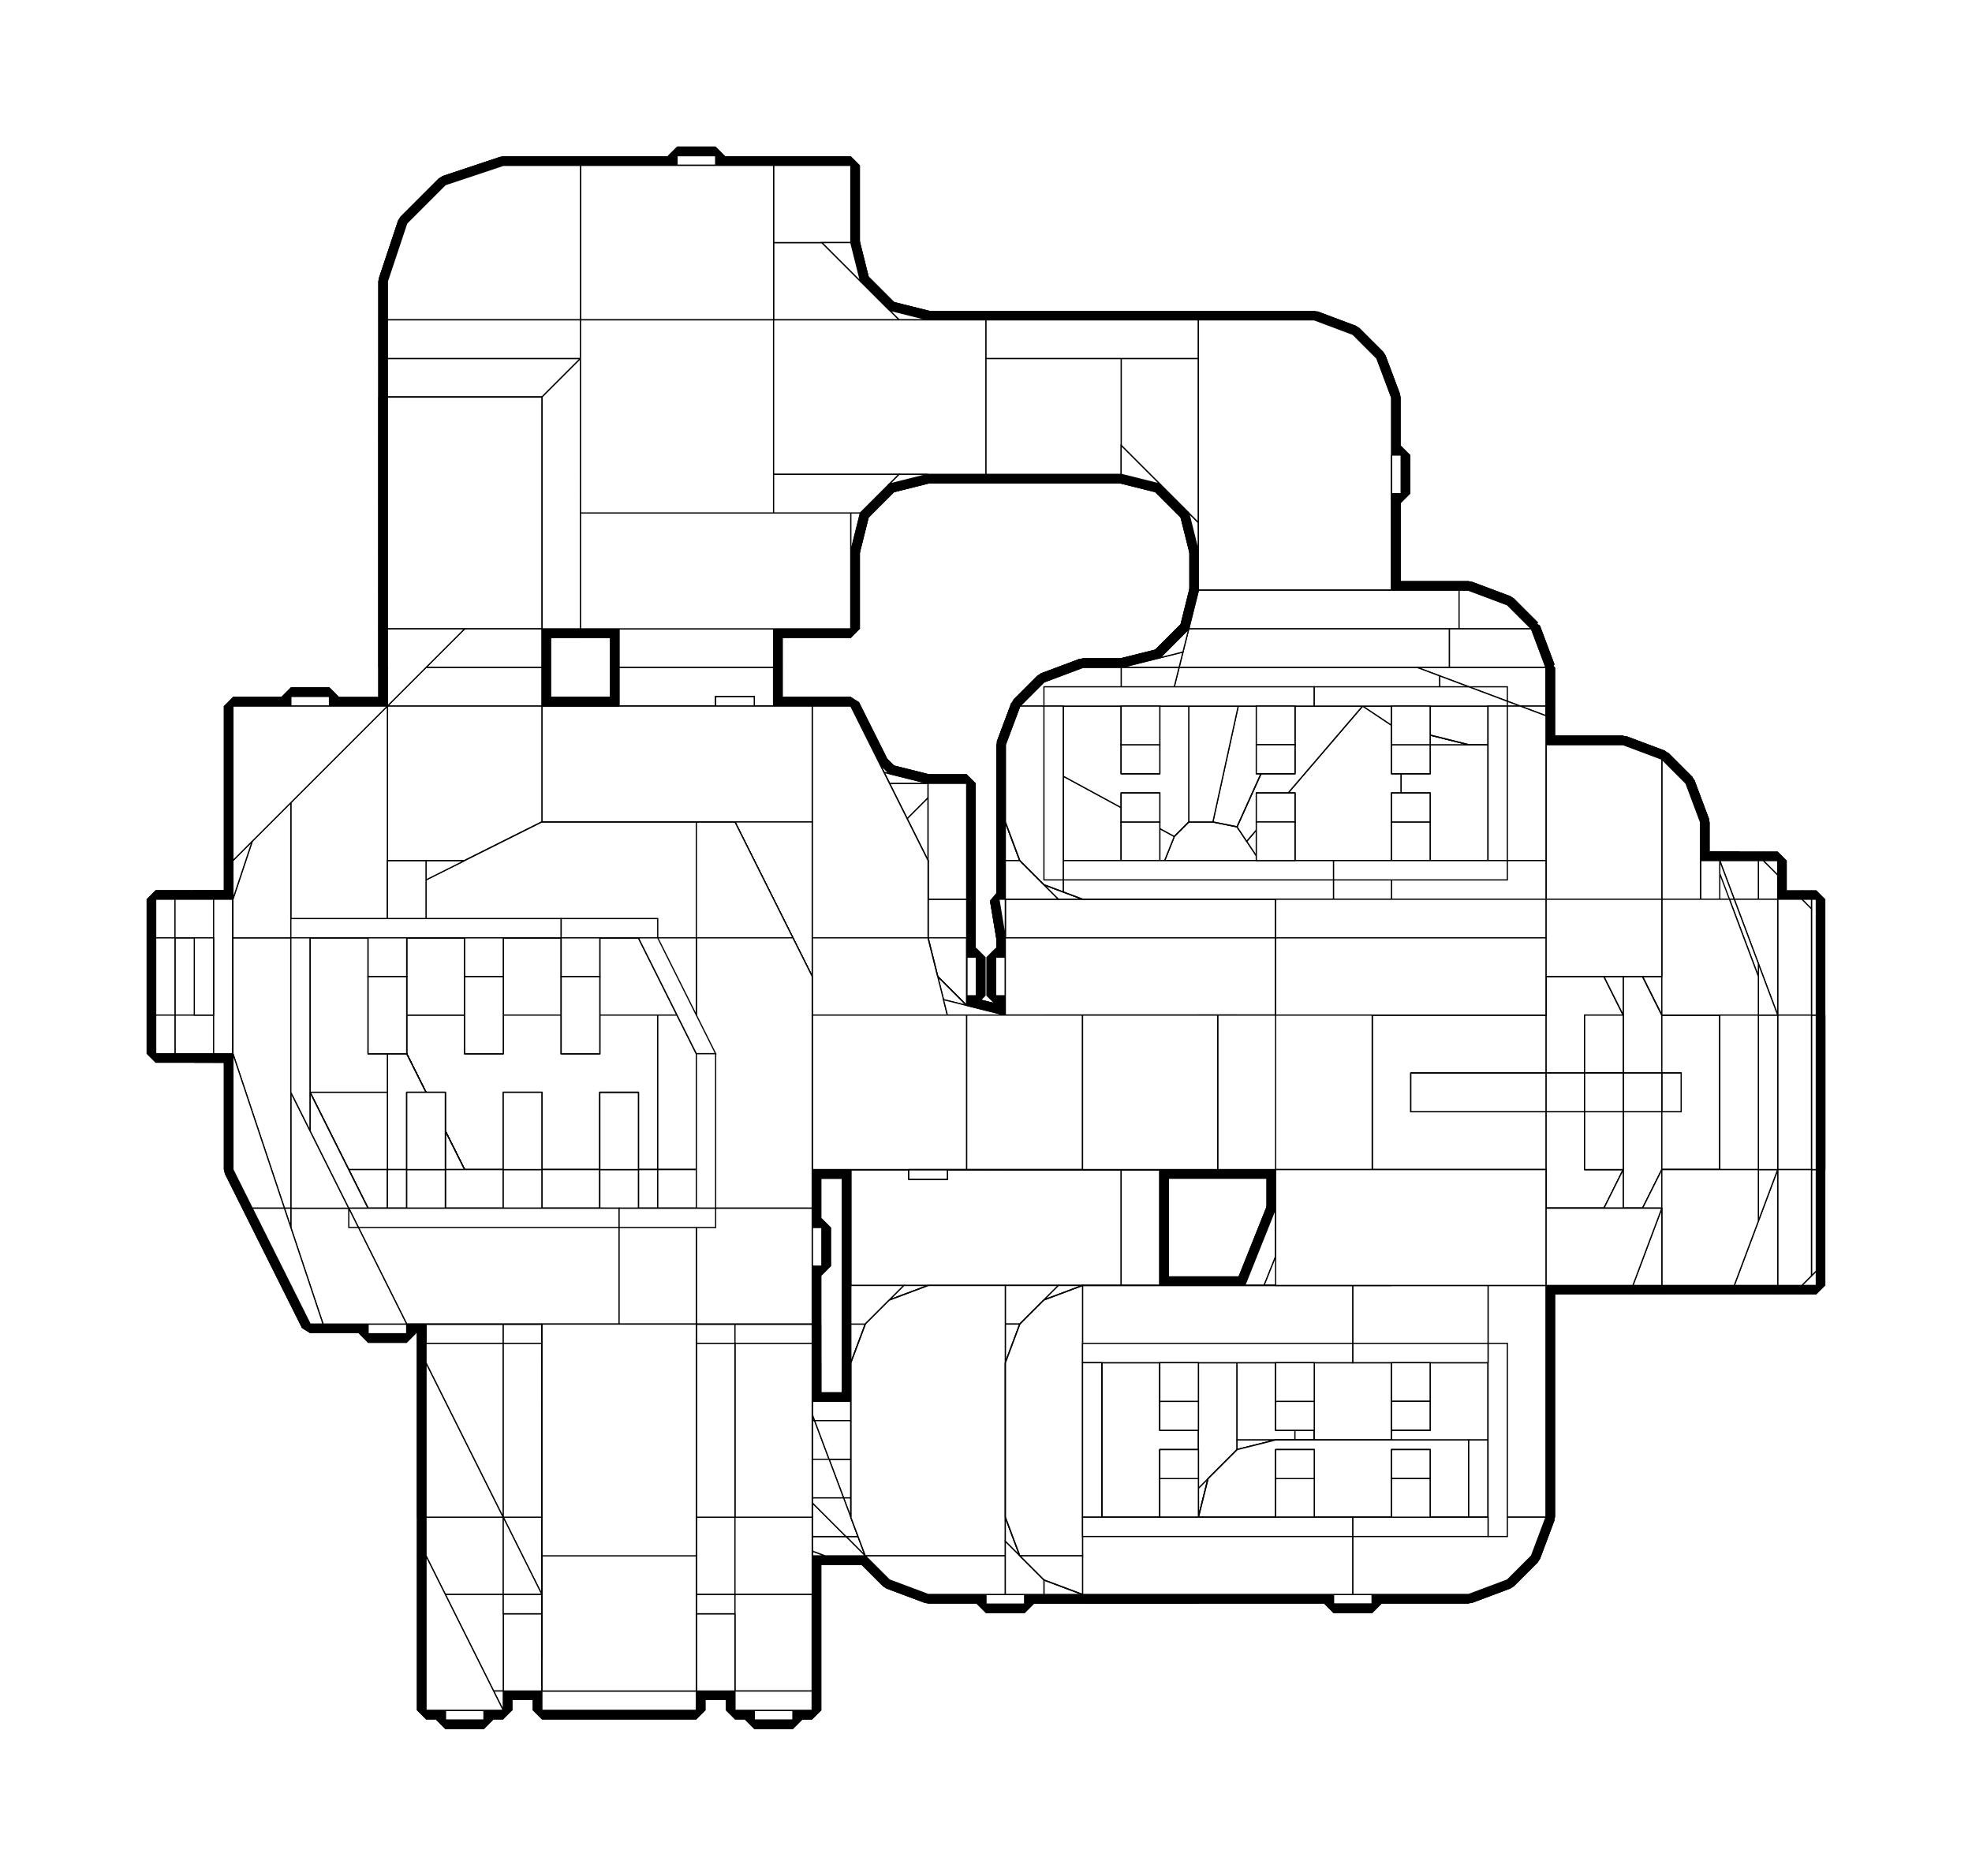 <?xml version="1.0" encoding="utf-8" ?>
<svg baseProfile="tiny" height="100%" version="1.2" viewBox="-321.0 -1097.0 1634.0 1554.0" width="100%" xmlns="http://www.w3.org/2000/svg" xmlns:ev="http://www.w3.org/2001/xml-events" xmlns:xlink="http://www.w3.org/1999/xlink"><defs><g id="bsp_ref"><polygon points="256,256 256,256 256,288 256,288" /><polygon points="128,288 128,288 128,256 128,256" /><polygon points="256,288 256,288 128,288 128,288" /><polygon points="128,256 128,256 256,256 256,256" /><polygon points="128,288 128,256 256,256 256,288" /><polygon points="48,320 80,320 80,320 48,320" /><polygon points="32,320 48,320 48,320 48,320 48,320 32,320" /><polygon points="288,320 304,320 304,320 304,320 304,320 288,320" /><polygon points="304,320 336,320 336,320 304,320" /><polygon points="80,320 48,320 32,320 32,304 96,304 96,320" /><polygon points="32,224 32,192 32,32 32,0 128,0 128,32 128,224" /><polygon points="128,256 128,288 128,304 96,304 32,304 32,224 128,224" /><polygon points="304,256 304,288 256,288 256,256" /><polygon points="256,32 304,32 304,64 304,192 304,256 256,256 128,256 128,224 128,32" /><polygon points="352,304 352,320 336,320 304,320 288,320 288,304" /><polygon points="256,288 304,288 352,288 352,304 288,304 256,304 128,304 128,288" /><polygon points="352,224 352,288 304,288 304,256 304,192 352,192" /><polygon points="352,64 304,64 304,32 352,32" /><polygon points="304,32 256,32 256,0 352,0 352,32" /><polygon points="528,192 496,192 396,192 362.667,192 352,192 304,192 304,64 352,64 528,64" /><polygon points="576,64 672,64 672,192 592,192 560,192 528,192 528,64" /><polygon points="576,64 656,32 672,32 672,64" /><polygon points="704,-16 684.8,32 672,32 656,32" /><polygon points="710.4,-32 736,-96 736,-32" /><polygon points="684.8,32 864,32 832,112 784,160 704,192 672,192 672,64 672,32" /><polygon points="736,-32 864,-32 864,32 684.8,32 704,-16 710.4,-32" /><polygon points="832,-160 864,-160 864,-32 736,-32 736,-96 736,-160" /><polygon points="832,-160 736,-160 704,-160 672,-160 640,-172 620,-192 608,-224 608,-320 765.333,-320 832,-320" /><polygon points="840,-320 1024,-320 1024,-256 1024,-160 960,-160 896,-160 864,-160 832,-160 832,-320" /><polygon points="1024,-256 1088,-256 1088,-224 1076,-192 1056,-172 1024,-160" /><polygon points="640,-324 762.667,-324 765.333,-320 608,-320 608,-324" /><polygon points="664,-416 684,-416 704,-412 712,-400 762.667,-324 640,-324 640,-331.5 640,-352 644,-384 652,-404" /><polygon points="837.217,-523.13 840,-512 840,-509.333 784,-528 760,-536" /><polygon points="840,-509.333 840,-490.667 808,-512 784,-528" /><polygon points="808,-512 840,-490.667 840,-480 840,-320 832,-320 765.333,-320 762.667,-324 712,-400" /><polygon points="800,-544 832,-544 837.217,-523.13 760,-536 712,-544" /><polygon points="864,-480 896,-480 960,-480 1024,-480 1024,-384 1024,-320 840,-320 840,-480" /><polygon points="840,-480 840,-490.667 840,-509.333 840,-512 864,-488 864,-480" /><polygon points="896,-480 864,-480 864,-488" /><polygon points="1024,-320 1024,-384 1088,-384 1100,-384 1104,-384 1136,-384 1136,-298.667 1136,-256 1088,-256 1024,-256" /><polygon points="1136,-298.667 1136,-384 1140,-384 1152,-384 1152,-372 1152,-256 1136,-256" /><polygon points="1024,-480 1056,-468 1076,-448 1088,-416 1088,-384 1024,-384" /><polygon points="1076,-448 1056,-468 1056,-468 1076,-448" /><polygon points="1152,-384 1140,-384 1152,-372" /><polygon points="1140,-384 1136,-384 1136,-352 1152,-352 1152,-372" /><polygon points="1152,-256 1152,-288 1140,-288" /><polygon points="1152,-256 1140,-288 1136,-288 1136,-256" /><polygon points="1088,-224 1088,-256 1088,-288 1088,-224" /><polygon points="1088,-384 1088,-416 1088,-416 1088,-352" /><polygon points="1088,-384 1088,-352 1112,-352 1100,-384" /><polygon points="1056,-172 1076,-192 1076,-192 1056,-172" /><polygon points="1024,-480 960,-480 960,-480 1024,-480" /><polygon points="864,-488 840,-512 840,-512 864,-488" /><polygon points="960,-480 896,-480 896,-480 960,-480" /><polygon points="840,-512 837.217,-523.13 832,-544 832,-544 840,-512" /><polygon points="784,-528 784,-528 760,-536 760,-536" /><polygon points="808,-512 808,-512 784,-528 784,-528" /><polygon points="652,-404 644,-384 644,-384 652,-404" /><polygon points="640,-331.5 640,-324 640,-324" /><polygon points="640,-324 608,-324 608,-324 640,-324" /><polygon points="864,-160 864,-160 864,-80 864,-48 864,-32 864,-32" /><polygon points="896,-160 960,-160 960,-160 896,-160" /><polygon points="704,-160 704,-160 704,-160 672,-160 672,-160" /><polygon points="608,-320 608,-224 608,-224 608,-256 608,-288 608,-312 608,-320" /><polygon points="620,-192 640,-172 640,-172 620,-192" /><polygon points="496,192 528,192 560,192 560,192 560,192 496,192" /><polygon points="560,192 592,192 592,192 560,192" /><polygon points="396,192 496,192 496,192 496,192 396,192" /><polygon points="784,160 832,112 832,112 784,160" /><polygon points="704,192 784,160 784,160 704,192" /><polygon points="864,32 864,32 832,112 832,112" /><polygon points="362.667,192 396,192 396,192 362.667,192" /><polygon points="352,0 256,0 256,0 256,0 256,0 352,0" /><polygon points="32,0 32,0 128,0 128,0 128,0 128,0" /><polygon points="128,32 128,0 128,0 128,32" /><polygon points="256,0 256,32 256,32 256,0" /><polygon points="256,32 128,32 128,32 256,32" /><polygon points="32,32 32,192 32,192 32,160 32,32" /><polygon points="256,304 288,304 288,240 256,240" /><polygon points="128,304 256,304 256,256 128,256" /><polygon points="96,304 96,240 96,304" /><polygon points="96,304 128,304 128,240 96,240" /><polygon points="288,304 288,320 288,320 288,304" /><polygon points="96,304 96,304 96,320 96,320" /><polygon points="32,192 32,224 32,304 32,320 32,320 32,192" /><polygon points="1088,-384 1088,-256 1104,-256 1104,-384" /><polygon points="1088,-384 1104,-384 1104,-384 1088,-384" /><polygon points="1104,-256 1088,-256 1088,-256 1104,-256" /><polygon points="1088,-256 1088,-384 1088,-384 1088,-256" /><polygon points="1104,-384 1104,-256 1104,-256 1104,-384" /><polygon points="1104,-384 1104,-256 1120,-256 1120,-384" /><polygon points="1120,-384 1120,-256 1120,-288 1120,-352" /><polygon points="1104,-256 1104,-384 1104,-352 1104,-288" /><polygon points="1120,-256 1104,-256 1104,-288 1120,-288" /><polygon points="1104,-384 1120,-384 1120,-352 1104,-352" /><polygon points="760,-536 760,-536 712,-544 712,-544 760,-536" /><polygon points="808,-512 808,-512 712,-400 712,-400" /><polygon points="712,-400 712,-400 704,-412 704,-412" /><polygon points="808,-512 712,-400 704,-412 760,-536 784,-528" /><polygon points="864,-48 864,-48 864,-32 864,-32" /><polygon points="864,-160 864,-160 864,-80 864,-80" /><polygon points="872,-48 864,-48 864,-80 872,-80" /><polygon points="864,-80 864,-80 872,-80 872,-80" /><polygon points="872,-48 872,-48 864,-48 864,-48" /><polygon points="872,-48 872,-80 872,-80 872,-48" /><polygon points="592,192 592,192 672,192 672,192 592,192" /><polygon points="560,200 560,192 592,192 592,200" /><polygon points="592,192 592,192 592,200 592,200" /><polygon points="560,200 592,200 592,200 560,200" /><polygon points="128,0 128,0 256,0 256,0" /><polygon points="128,32 128,0 256,0 256,32" /><polygon points="608,-324 608,-324 608,-320 608,-320" /><polygon points="640,-324 608,-324 608,-320 640,-320" /><polygon points="608,-320 608,-312 640,-312 640,-320" /><polygon points="684,-416 684,-416 712,-544 712,-544" /><polygon points="684,-416 712,-544 760,-536 704,-412" /><polygon points="760,-536 760,-536 704,-412 704,-412" /><polygon points="684,-416 704,-412 704,-412 704,-412 684,-416" /><polygon points="684,-416 684,-416 664,-416 664,-416 684,-416" /><polygon points="128,0 128,-32 256,-32 256,0" /><polygon points="128,0 128,0 128,-32 128,-32 128,-32" /><polygon points="128,-32 128,-32 256,-32 256,-32" /><polygon points="336,320 336,320 352,320 352,320 336,320" /><polygon points="768,-544 800,-544 800,-544 712,-544 712,-544 712,-544" /><polygon points="768,-544 768,-544 768,-552 768,-552" /><polygon points="768,-544 768,-552 800,-552 800,-544" /><polygon points="800,-552 768,-552 768,-552 800,-552" /><polygon points="664,-416 664,-416 664,-544 664,-544" /><polygon points="664,-544 712,-544 684,-416 664,-416" /><polygon points="872,-80 864,-80 864,-48 872,-48" /><polygon points="672,192 672,192 704,192 704,192 672,192" /><polygon points="560,192 560,200 592,200 592,192" /><polygon points="560,200 560,192 560,192 560,200" /><polygon points="128,-64 128,-64 256,-64 256,-64" /><polygon points="128,-32 128,-32 128,-64 128,-64 128,-64" /><polygon points="256,-64 256,-64 256,-64 256,-32 256,-32" /><polygon points="128,-64 256,-64 256,-32 128,-32" /><polygon points="80,320 80,320 80,328 80,328" /><polygon points="336,320 336,320 336,328 336,328" /><polygon points="304,328 304,320 336,320 336,328" /><polygon points="304,328 336,328 336,328 304,328" /><polygon points="48,328 48,320 80,320 80,328" /><polygon points="48,328 80,328 80,328 48,328" /><polygon points="576,-544 576,-544 608,-544 664,-544 664,-544" /><polygon points="352,192 352,192 352,192 352,224 352,224 352,192" /><polygon points="512,-384 512,-384 512,-384 512,-480 512,-480" /><polygon points="644,-384 644,-384 512,-384 512,-384" /><polygon points="512,-384 512,-480 652,-404 644,-384" /><polygon points="664,-416 652,-404 512,-480 524,-512 544,-532 576,-544 664,-544" /><polygon points="524,-512 524,-512 544,-532 544,-532" /><polygon points="652,-404 664,-416 664,-416 664,-416 652,-404" /><polygon points="644,-384 644,-384 640,-352 640,-352 644,-384" /><polygon points="864,32 864,32 864,-32 864,-32 864,-32 864,-32" /><polygon points="864,-32 864,-32 864,-48 864,-80 864,-160 864,-160" /><polygon points="704,-160 704,-160 736,-160 736,-160" /><polygon points="614,192 496,192 496,192 560,192 592,192 672,192 672,192" /><polygon points="672,192 704,192 704,176 614,176 614,192" /><polygon points="784,160 832,112 816,112 784,144" /><polygon points="864,-32 864,-160 848,-160 848,-32 848,32 864,32" /><polygon points="704,192 784,160 784,144 704,176" /><polygon points="864,32 848,32 816,112 832,112" /><polygon points="736,-96 736,-160 736,-160 736,-96" /><polygon points="736,-160 736,-96 752,-96 752,-160" /><polygon points="576,64 576,64 528,64 352,64 352,64" /><polygon points="736,-96 736,-96 710.4,-32 704,-16 704,-16" /><polygon points="736,-96 704,-16 720,-16 726.4,-32 736,-56" /><polygon points="704,-16 704,-16 656,32 656,32" /><polygon points="704,-16 656,32 656,48 693.333,10.667" /><polygon points="656,32 656,32 576,64 576,64" /><polygon points="656,32 576,64 616,64 629.333,58.667" /><polygon points="576,64 576,80 616,64" /><polygon points="352,192 352,192 362.667,192 362.667,192" /><polygon points="264,-96 256,-64 128,-64 120,-96" /><polygon points="352,188 352,176 352,168 352,192 352,192" /><polygon points="352,188 352,192 362.667,192" /><polygon points="48,320 80,320 80,320 48,320" /><polygon points="80,320 80,320 80,320 96,320 96,320 80,320" /><polygon points="336,320 352,320 352,320 304,320 304,320" /><polygon points="768,-552 768,-544 800,-544 800,-552" /><polygon points="800,-552 800,-544 800,-544 800,-552" /><polygon points="512,-352 512,-352 512,-384 512,-384" /><polygon points="640,-352 640,-352 512,-352 512,-352" /><polygon points="644,-384 640,-352 512,-352 512,-384" /><polygon points="640,-288 608,-288 608,-256 640,-256" /><polygon points="608,-288 640,-288 640,-312 608,-312" /><polygon points="288,-128 64,-128 64,-128 224,-128 288,-128" /><polygon points="192,-96 264,-96 264,-96 120,-96 120,-96" /><polygon points="320,-128 288,-120 296,-128" /><polygon points="288,-128 296,-128 288,-120 264,-96 192,-96 96,-120 64,-128" /><polygon points="192,-96 120,-96 96,-120" /><polygon points="120,-96 120,-96 96,-120 96,-120" /><polygon points="264,-96 264,-96 264,-96 256,-64 256,-64 256,-64 264,-96" /><polygon points="304,328 304,320 304,320 304,328" /><polygon points="304,320 304,328 336,328 336,320" /><polygon points="48,320 48,328 80,328 80,320" /><polygon points="48,328 48,320 48,320 48,328" /><polygon points="352,74.667 352,80 354,80" /><polygon points="-128,-352 -128,-320 -128,-352" /><polygon points="192,-576 192,-576 320,-576 320,-576" /><polygon points="-112,-400 -112,-400 -80,-432 -80,-432" /><polygon points="320,-576 320,-576 320,-576 320,-576 320,-544 320,-544" /><polygon points="192,-576 320,-576 320,-544 192,-544" /><polygon points="960,-160 960,-160 1024,-160 1024,-160 960,-160" /><polygon points="352,64 352,80 352,74.667 352,64" /><polygon points="352,176 352,148 352,144 352,168" /><polygon points="640,-320 640,-320 512,-320 512,-320" /><polygon points="640,-320 512,-320 512,-352 640,-352" /><polygon points="640,-320 640,-352 640,-352 640,-352 640,-331.5 640,-324 640,-320" /><polygon points="480,-448 448,-448 448,-448 480,-448" /><polygon points="352,-472 416,-456 448,-448 352,-448" /><polygon points="360,-512 384,-512 392,-480" /><polygon points="352,-512 360,-512 392,-480 416,-456 352,-472" /><polygon points="392,-480 384,-512 384,-512 392,-480" /><polygon points="416,-456 392,-480 392,-480 408,-464 416,-456" /><polygon points="480,-448 480,-448 480,-352 480,-320 480,-320 480,-320" /><polygon points="448,-448 480,-448 480,-320 352,-320 352,-448" /><polygon points="704,-160 672,-172 672,-160" /><polygon points="652,-192 640,-204 640,-172 672,-160 672,-172" /><polygon points="640,-204 640,-224 608,-224 620,-192 640,-172" /><polygon points="640,-224 640,-204 652,-192" /><polygon points="480,-320 480,-304 480,-272 480,-256 352,-256 352,-320" /><polygon points="480,-256 480,-224 464,-176 432,-144 384,-128 352,-128 352,-256" /><polygon points="960,-160 960,-160 896,-160 896,-160" /><polygon points="848,-32 848,-160 816,-160 816,-32" /><polygon points="480,-304 480,-304 480,-272 480,-272" /><polygon points="352,-128 384,-128 384,-128 352,-128" /><polygon points="816,112 784,112 784,144" /><polygon points="614,176 704,176 704,144 672,144 656,144 602,144 602,176" /><polygon points="726.4,-32 720,-16 752,-16 758.4,-32" /><polygon points="656,48 629.333,58.667 616,64 576,80 576,112 656,80" /><polygon points="848,32 848,-32 816,-32 816,32" /><polygon points="848,32 816,32 784,112 816,112" /><polygon points="896,-160 864,-160 864,-160 864,-160 864,-160 864,-160 896,-160" /><polygon points="864,-160 848,-160 864,-160" /><polygon points="704,-160 704,-160 736,-160 752,-160" /><polygon points="640,-320 640,-320 640,-312" /><polygon points="640,-288 640,-288 640,-256 640,-256" /><polygon points="640,-256 640,-256 640,-224" /><polygon points="640,-320 640,-312 640,-288 640,-288" /><polygon points="640,-172 640,-172 672,-160 672,-160" /><polygon points="608,-224 640,-224 640,-256 608,-256" /><polygon points="608,-224 608,-224 620,-192 620,-192" /><polygon points="614,176 602,176 390,176 396,192 496,192 614,192" /><polygon points="752,-96 736,-96 736,-56" /><polygon points="720,-16 704,-16 693.333,10.667" /><polygon points="656,48 656,32 629.333,58.667" /><polygon points="576,80 576,64 352,64 352,74.667 354,80" /><polygon points="390,176 380,176 396,192" /><polygon points="354,80 352,80 352,112 366,112" /><polygon points="380,176 352,176 352,188 362.667,192 396,192" /><polygon points="320,-128 320,-128 296,-128 288,-128 288,-128" /><polygon points="320,-512 320,-512 352,-512 352,-512" /><polygon points="320,-544 320,-512 192,-512 192,-544" /><polygon points="64,-320 64,-320 0,-320 0,-320" /><polygon points="64,-448 128,-448 128,-320 64,-320 0,-320 -80,-320 -80,-432 -32,-448" /><polygon points="128,-512 128,-488 120,-480" /><polygon points="128,-464 96,-456 120,-480 128,-488" /><polygon points="64,-448 96,-456 128,-464 128,-448" /><polygon points="128,-448 128,-464 128,-488 128,-512 160,-512 160,-448 160,-320 128,-320" /><polygon points="352,-320 288,-320 160,-320 160,-448 352,-448" /><polygon points="192,-512 320,-512 352,-512 352,-472" /><polygon points="160,-512 192,-512 352,-472 352,-448 160,-448" /><polygon points="0,-320 0,-320 0,-256 0,-256" /><polygon points="0,-256 0,-256 64,-256 64,-256" /><polygon points="64,-256 64,-256 64,-320 64,-320" /><polygon points="288,-256 224,-256 64,-256 64,-320 128,-320 160,-320 288,-320" /><polygon points="352,-256 288,-256 288,-320 352,-320" /><polygon points="224,-128 64,-128 0,-128 0,-224 0,-256 64,-256 224,-256" /><polygon points="352,-128 320,-128 288,-128 224,-128 224,-256 288,-256 352,-256" /><polygon points="0,-128 -32,-128 -51.2,-134.4 -80,-192 -80,-224 0,-224" /><polygon points="0,-320 0,-256 0,-224 -80,-224 -80,-320" /><polygon points="256,0 256,0 288,0 352,0 352,0 352,0" /><polygon points="288,-120 288,-120 320,-128 320,-128 320,-128 288,-120" /><polygon points="96,-120 96,-120 64,-128 64,-128 64,-128 96,-120" /><polygon points="264,-96 264,-96 288,-120 288,-120" /><polygon points="128,-64 128,-64 120,-96 120,-96 120,-96 120,-96 128,-64" /><polygon points="128,-64 128,-32 128,0 128,0 128,-64" /><polygon points="256,-32 256,-64 256,-64 256,0 256,0" /><polygon points="256,0 256,0 256,-32 256,-32 256,-32" /><polygon points="-51.2,-134.4 -80,-144 -80,-192" /><polygon points="-80,-224 -128,-224 -128,-320 -80,-320" /><polygon points="-80,-192 -80,-144 -112,-176 -128,-224 -80,-224" /><polygon points="-80,-320 -128,-320 -128,-352 -112,-400 -80,-432" /><polygon points="-176,-320 -176,-352 -128,-352 -128,-320" /><polygon points="-128,-224 -176,-224 -176,-320 -128,-320" /><polygon points="-192,-352 -176,-352 -176,-320 -176,-224 -192,-224" /><polygon points="-176,-352 -192,-352 -192,-320 -176,-320" /><polygon points="-144,-352 -144,-224 -128,-224 -128,-352" /><polygon points="-144,-352 -128,-352 -128,-352 -144,-352" /><polygon points="-128,-224 -144,-224 -144,-224 -128,-224" /><polygon points="-128,-352 -128,-224 -128,-224 -128,-352" /><polygon points="-144,-224 -144,-352 -144,-352 -144,-224" /><polygon points="-160,-352 -160,-224 -144,-224 -144,-352" /><polygon points="-160,-224 -160,-352 -160,-320 -160,-256" /><polygon points="-144,-352 -144,-224 -144,-256 -144,-320" /><polygon points="-144,-224 -160,-224 -160,-256 -144,-256" /><polygon points="-160,-352 -144,-352 -144,-320 -160,-320" /><polygon points="0,-256 0,-320 64,-320 64,-256" /><polygon points="352,148 352,176 380,176" /><polygon points="320,-608 320,-608 320,-608 320,-576 320,-576" /><polygon points="192,-608 192,-608 320,-608 320,-608" /><polygon points="192,-576 192,-608 320,-608 320,-576" /><polygon points="352,32 352,32 352,0 352,0 352,0 352,32" /><polygon points="352,192 352,168 352,144 352,112 352,64 352,32 352,32 352,160 352,192" /><polygon points="352,32 352,64 352,64 352,64 352,64 352,32" /><polygon points="352,64 352,112 352,80 352,64" /><polygon points="512,-320 512,-320 512,-320 512,-320 512,-352 512,-384 512,-416 512,-480 512,-480 512,-480 512,-384 512,-352 512,-320" /><polygon points="640,-288 640,-320 640,-320 640,-288" /><polygon points="809.6,-160 816,-160 812.8,-160" /><polygon points="704,-160 704,-160 752,-160 784,-160" /><polygon points="816,-160 848,-160 864,-160 896,-160 896,-160 864,-160 841.6,-160 812.8,-160" /><polygon points="809.6,-160 784,-160 784,-96" /><polygon points="816,-160 809.6,-160 784,-96 758.4,-32 816,-32" /><polygon points="784,-96 752,-96 736,-56 726.4,-32 758.4,-32" /><polygon points="784,-160 752,-160 752,-96 784,-96" /><polygon points="640,-288 640,-288 512,-288 512,-288" /><polygon points="640,-288 512,-288 512,-320 640,-320" /><polygon points="352,-128 384,-128 384,-128 352,-128" /><polygon points="576,112 496,144 602,144 656,144 656,80" /><polygon points="672,112 672,64 656,80 656,144 672,144" /><polygon points="496,144 576,112 366,112 378,144" /><polygon points="704,144 784,112 704,112 672,112 672,144" /><polygon points="704,112 704,104 704,32 672,64 672,112" /><polygon points="704,104 752,-16 704,32" /><polygon points="758.4,-32 752,-16 704,104 704,112 784,112 816,32 816,-32" /><polygon points="602,144 496,144 378,144 390,176 602,176" /><polygon points="576,112 576,80 354,80 366,112" /><polygon points="672,64 704,32 752,-16 720,-16 693.333,10.667 656,48 656,80" /><polygon points="784,112 704,144 704,176 784,144" /><polygon points="366,112 352,112 352,144 378,144" /><polygon points="378,144 352,144 352,148 380,176 390,176" /><polygon points="352,-128 352,-128 352,-128 320,-128 320,-128 352,-128" /><polygon points="812.8,-160 841.6,-160 704,-160 704,-160 784,-160 809.6,-160" /><polygon points="320,-640 320,-640 320,-640 320,-608 320,-608" /><polygon points="192,-640 192,-640 320,-640 320,-640" /><polygon points="192,-608 192,-640 320,-640 320,-608" /><polygon points="1136,-352 1116,-352 1136,-298.667" /><polygon points="1152,-352 1136,-352 1136,-298.667 1140,-288 1152,-288" /><polygon points="1116,-352 1136,-352 1136,-384 1104,-384" /><polygon points="1136,-298.667 1136,-288 1140,-288" /><polygon points="1088,-416 1088,-416 1076,-448 1076,-448" /><polygon points="1116,-352 1112,-352 1136,-288 1136,-298.667" /><polygon points="1112,-352 1116,-352 1104,-384 1100,-384" /><polygon points="832,-544 832,-544 800,-544 800,-544 800,-544 800,-544 832,-544" /><polygon points="1056,-468 1056,-468 1024,-480 1024,-480" /><polygon points="1112,-352 1088,-352 1088,-336 1088,-304 1088,-288 1136,-288" /><polygon points="1088,-336 1088,-336 1088,-304 1088,-304" /><polygon points="1088,-288 1088,-256 1136,-256 1136,-288" /><polygon points="1076,-192 1076,-192 1088,-224 1088,-224" /><polygon points="672,224 672,224 528,224 496,224 496,224" /><polygon points="1024,-160 1024,-160 960,-160 960,-160" /><polygon points="1024,-160 1024,-160 1056,-172 1056,-172" /><polygon points="352,32 352,0 352,0 352,16 352,160" /><polygon points="896,-480 896,-480 864,-488 864,-488" /><polygon points="524,-512 524,-512 512,-480 512,-480 512,-480" /><polygon points="576,-544 576,-544 544,-532 544,-532" /><polygon points="832,-32 768,-32 768,-32 768,-32 832,-32" /><polygon points="640,-224 640,-256 640,-256 640,-224" /><polygon points="640,-256 640,-288 640,-288 640,-288 640,-256" /><polygon points="652,-192 640,-204 640,-224" /><polygon points="640,-204 652,-192 672,-172 672,-160 640,-160" /><polygon points="672,-172 704,-160 672,-160" /><polygon points="652,-192 640,-224 640,-224 652,-192" /><polygon points="672,-172 672,-172 704,-160 704,-160 704,-160" /><polygon points="672,-172 652,-192 652,-192 672,-172" /><polygon points="512,-288 512,-288 512,-304 512,-320 512,-320 512,-288" /><polygon points="512,-160 512,-288 640,-288 640,-256 640,-224 640,-204 640,-160 640,-128 512,-128" /><polygon points="512,-128 640,-128 640,-32 496,-32 496,-128" /><polygon points="384,-128 496,-128 496,-32 384,-32" /><polygon points="496,-32 496,192 396,192 384,160 384,32 384,-32" /><polygon points="496,192 496,224 448,224 416,212 396,192" /><polygon points="496,-32 640,-32 672,-32 672,136 672,160 672,192 496,192" /><polygon points="672,192 672,224 496,224 496,192" /><polygon points="672,136 680,128 672,160" /><polygon points="672,-32 704,-32 704,96 704,104 680,128 672,136" /><polygon points="832,64 840,64 840,80 832,80" /><polygon points="768,-32 832,-32 832,-16 832,0 832,64 832,80 832,96 768,96" /><polygon points="832,-16 840,-16 840,0 832,0" /><polygon points="768,-32 768,96 768,96 768,-32" /><polygon points="840,0 840,-16 840,-16 840,0" /><polygon points="840,80 840,64 840,64 840,80" /><polygon points="384,-32 384,32 384,32 384,0 384,-32" /><polygon points="32,0 32,0 32,0 32,32 32,32" /><polygon points="128,160 128,224 128,224 128,160" /><polygon points="256,224 256,160 256,160 256,224" /><polygon points="256,160 256,224 288,224 288,160" /><polygon points="352,224 352,192 352,160 288,160 288,224" /><polygon points="96,160 128,224 128,160" /><polygon points="32,32 32,160 32,32" /><polygon points="96,160 32,160 32,192 48,224 96,224" /><polygon points="96,160 96,224 128,224" /><polygon points="256,240 256,224 256,256 256,304" /><polygon points="256,240 256,224 256,224" /><polygon points="256,224 256,240 288,240 288,224" /><polygon points="352,304 352,224 288,224 288,240 288,304" /><polygon points="288,240 288,304 288,304" /><polygon points="352,224 352,304 352,304 352,288 352,224" /><polygon points="128,224 128,240 128,224" /><polygon points="48,224 88,304 96,304 96,240 96,224" /><polygon points="96,224 96,240 128,240 128,224" /><polygon points="304,320 352,320 352,304 288,304 288,320" /><polygon points="352,304 352,320 352,320 352,320 352,304" /><polygon points="88,304 96,320 96,304" /><polygon points="88,304 48,224 32,192 32,320 48,320 80,320 96,320" /><polygon points="1088,-256 1088,-384 1104,-384 1104,-256" /><polygon points="1104,-288 1104,-352 1120,-352 1120,-288" /><polygon points="736,96 704,96 704,-32 752,-32 752,96" /><polygon points="736,96 704,104 704,96" /><polygon points="320,-672 320,-672 320,-640 320,-640" /><polygon points="192,-672 192,-672 320,-672 320,-672" /><polygon points="192,-640 192,-672 320,-672 320,-640" /><polygon points="1088,-336 1088,-336 1096,-336 1096,-336" /><polygon points="1088,-336 1096,-336 1096,-304 1088,-304" /><polygon points="1096,-336 1096,-336 1096,-304 1096,-304" /><polygon points="1088,-304 1088,-304 1088,-304 1088,-224 1088,-224 1088,-288 1088,-304" /><polygon points="752,-32 768,-32 768,-32" /><polygon points="512,-272 512,-288 512,-288 512,-160 512,-160" /><polygon points="488,-272 488,-304 488,-304 488,-272" /><polygon points="504,-304 504,-304 512,-304 512,-304" /><polygon points="512,-272 512,-272 504,-272 504,-272" /><polygon points="504,-304 512,-304 512,-288 512,-272 504,-272" /><polygon points="504,-304 504,-272 504,-272 504,-304" /><polygon points="480,-304 480,-304 488,-304 488,-304" /><polygon points="488,-272 488,-272 480,-272 480,-272" /><polygon points="480,-304 488,-304 488,-272 480,-272" /><polygon points="768,96 768,96 752,96" /><polygon points="768,96 768,96 832,96 832,96 768,96" /><polygon points="752,96 752,-32 768,-32 768,96" /><polygon points="384,-960 320,-960 320,-960 320,-960 320,-960 384,-960" /><polygon points="800,-820 800,-820 820,-800 820,-800" /><polygon points="48,-944 16,-912 16,-912 48,-944" /><polygon points="672,-832 544,-832 448,-832 448,-832 496,-832 672,-832" /><polygon points="320,-880 320,-944 384,-944 384,-896 384,-864 384,-832 320,-832" /><polygon points="240,-960 320,-960 384,-960 384,-944 320,-944 288,-944 224,-944 160,-944 160,-960" /><polygon points="416,-840 448,-832 424,-832" /><polygon points="392,-864 384,-864 384,-896" /><polygon points="384,-832 384,-864 392,-864 416,-840 424,-832" /><polygon points="288,-880 288,-944 320,-944 320,-880" /><polygon points="160,-944 224,-944 224,-880 160,-880" /><polygon points="160,-832 160,-880 224,-880 288,-880 320,-880 320,-832" /><polygon points="160,-960 160,-944 160,-880 160,-832 0,-832 0,-864 16,-912 48,-944 96,-960" /><polygon points="224,-880 224,-944 224,-944 224,-880" /><polygon points="384,-896 384,-944 384,-960 384,-960 384,-896" /><polygon points="448,-832 416,-840 416,-840 448,-832" /><polygon points="392,-864 384,-896 384,-896 392,-864" /><polygon points="288,-944 288,-880 288,-880 288,-944" /><polygon points="288,-880 224,-880 224,-880 288,-880" /><polygon points="288,-944 288,-944 224,-944 224,-944" /><polygon points="192,-576 192,-576 160,-576 160,-576" /><polygon points="384,-576 384,-576 320,-576 320,-576" /><polygon points="0,-832 0,-792 0,-792 0,-792 0,-800 0,-832" /><polygon points="832,-688 832,-704 832,-720 832,-720 832,-688" /><polygon points="832,-688 832,-688 832,-688 832,-608 832,-608" /><polygon points="160,-832 160,-704 160,-700.571 0,-792 0,-832" /><polygon points="320,-608 320,-640 320,-672 384,-672 384,-640 384,-576 320,-576" /><polygon points="384,-672 392,-672 384,-640" /><polygon points="168,-696 192,-682.286 192,-672 192,-640 192,-608 192,-576 160,-576 128,-576 128,-608 136,-640 144,-664 152,-680" /><polygon points="160,-704 192,-704 192,-682.286 168,-696 160,-700.571" /><polygon points="320,-704 192,-704 160,-704 160,-832 320,-832" /><polygon points="424,-704 448,-704 416,-696" /><polygon points="320,-704 424,-704 416,-696 392,-672 384,-672 320,-672 192,-672 192,-682.286 192,-704" /><polygon points="728,-608 832,-608 832,-576 664,-576 672,-608" /><polygon points="608,-704 632,-704 640,-696" /><polygon points="768,-704 832,-704 832,-688 832,-608 728,-608 696,-640 664,-672 640,-696 632,-704" /><polygon points="696,-640 672,-640 664,-672" /><polygon points="672,-608 672,-640 696,-640 728,-608" /><polygon points="544,-704 448,-704 424,-704 320,-704 320,-832 384,-832 424,-832 448,-832 544,-832" /><polygon points="672,-832 768,-832 768,-704 632,-704 608,-704 544,-704 544,-832" /><polygon points="768,-832 800,-820 820,-800 832,-768 832,-720 832,-704 768,-704" /><polygon points="672,-640 672,-608 672,-608 672,-640" /><polygon points="544,-704 608,-704 608,-704 496,-704 448,-704 448,-704" /><polygon points="608,-704 640,-696 640,-696 608,-704" /><polygon points="416,-696 448,-704 448,-704 416,-696" /><polygon points="664,-672 672,-640 672,-640 664,-672" /><polygon points="160,-700.571 168,-696 168,-696 0,-792 0,-792" /><polygon points="192,-672 192,-672 192,-640 192,-640" /><polygon points="192,-576 192,-608 192,-608 192,-608 192,-576" /><polygon points="192,-608 192,-640 192,-640 192,-640 192,-608" /><polygon points="208,304 240,304 240,304 208,304" /><polygon points="768,-544 800,-544 800,-544 768,-544" /><polygon points="712,-544 768,-544 768,-544 768,-544 712,-544 664,-544 664,-544 664,-544 664,-544" /><polygon points="664,-544 664,-544 608,-544 608,-544" /><polygon points="832,-576 832,-544 800,-544 768,-544 712,-544 664,-552 643.429,-555.429 664,-576" /><polygon points="664,-544 608,-544 640,-552 664,-552 712,-544" /><polygon points="640,-552 643.429,-555.429 664,-552" /><polygon points="664,-576 643.429,-555.429 640,-552 640,-552 664,-576" /><polygon points="832,-544 832,-544 840,-512 840,-512 832,-544" /><polygon points="128,160 128,64 128,16 128,160" /><polygon points="256,224 256,160 256,73.6 256,72 256,224" /><polygon points="240,304 208,304 208,272 240,272" /><polygon points="128,256 128,256 128,224 128,224" /><polygon points="240,272 208,272 208,272 240,272" /><polygon points="128,256 128,224 128,240 128,304" /><polygon points="272,-960 320,-960 320,-960 240,-960 240,-960" /><polygon points="272,-960 272,-960 272,-960 320,-960 320,-960" /><polygon points="240,-960 240,-960 272,-960 272,-960" /><polygon points="288,-944 288,-880 224,-880 224,-944" /><polygon points="832,-32 832,-32 832,-16 832,-16 832,-32" /><polygon points="168,-696 168,-696 152,-680 152,-680" /><polygon points="168,-696 152,-680 0,-736 0,-792" /><polygon points="152,-680 152,-680 0,-736 0,-736" /><polygon points="1096,-304 1088,-304 1088,-304 1096,-304" /><polygon points="1096,-336 1088,-336 1088,-304 1096,-304" /><polygon points="1088,-336 1088,-336 1088,-320 1088,-304 1088,-304" /><polygon points="496,224 496,224 496,224 448,224 448,224 496,224" /><polygon points="512,-304 512,-272 512,-160 512,-160 512,-256 512,-320 512,-320" /><polygon points="512,-320 512,-320 512,-304 512,-304" /><polygon points="512,-272 512,-272 512,-160 512,-160" /><polygon points="480,-304 480,-304 480,-304 480,-320 480,-320" /><polygon points="480,-224 480,-224 480,-256 480,-272 480,-272 480,-272" /><polygon points="504,-272 512,-272 512,-304 504,-304" /><polygon points="480,-304 480,-272 488,-272 488,-304" /><polygon points="480,-224 480,-224 464,-176 464,-176 480,-224" /><polygon points="528,224 528,224 528,232 528,232" /><polygon points="496,232 496,224 528,224 528,232" /><polygon points="496,232 528,232 528,232 496,232" /><polygon points="0,-736 0,-736 0,-768 0,-792 0,-792 0,-736" /><polygon points="144,-664 144,-664 0,-680 0,-680" /><polygon points="152,-680 144,-664 0,-680 0,-736" /><polygon points="144,-664 152,-680 152,-680 152,-680 144,-664" /><polygon points="240,272 208,272 208,304 240,304" /><polygon points="208,272 208,272 208,304 208,304" /><polygon points="240,304 240,304 240,272 240,272" /><polygon points="240,-960 240,-960 240,-968 240,-968" /><polygon points="240,-960 240,-968 272,-968 272,-960" /><polygon points="272,-968 272,-968 272,-960 272,-960" /><polygon points="272,-968 240,-968 240,-968 272,-968" /><polygon points="0,-640 0,-640 0,-640 0,-680 0,-680" /><polygon points="840,-688 832,-688 832,-720 840,-720" /><polygon points="832,-720 832,-720 840,-720 840,-720" /><polygon points="840,-688 840,-720 840,-720 840,-688" /><polygon points="136,-640 136,-640 0,-640 0,-640" /><polygon points="144,-664 136,-640 0,-640 0,-680" /><polygon points="136,-640 144,-664 144,-664 144,-664 136,-640" /><polygon points="136,-640 136,-640 128,-608 128,-608 136,-640" /><polygon points="496,232 496,224 496,224 496,232" /><polygon points="528,232 528,224 496,224 496,232" /><polygon points="32,32 32,160 96,160" /><polygon points="208,304 240,304 240,304 208,304" /><polygon points="240,272 208,272 208,272 240,272" /><polygon points="240,304 208,304 208,272 240,272" /><polygon points="256,320 256,320 128,320 128,320" /><polygon points="-128,-224 -128,-256 -128,-224" /><polygon points="160,-576 160,-576 128,-576 128,-576 128,-576 128,-576 160,-576" /><polygon points="192,-576 320,-576 384,-576 384,-576 160,-576 160,-576" /><polygon points="0,-608 0,-608 0,-608 0,-640 0,-640" /><polygon points="128,-608 128,-608 0,-608 0,-608" /><polygon points="136,-640 128,-608 0,-608 0,-640" /><polygon points="128,-608 128,-608 128,-576 128,-576 128,-608" /><polygon points="1056,-468 1076,-448 1076,-448 1056,-468" /><polygon points="-112,-176 -128,-224 -128,-224 -112,-176" /><polygon points="-112,-400 -112,-400 -128,-352 -128,-352" /><polygon points="1076,-448 1088,-416 1088,-416 1076,-448" /><polygon points="192,-544 192,-576 192,-576 192,-576 192,-576 192,-544" /><polygon points="320,-544 320,-576 192,-576 192,-544" /><polygon points="1024,-480 1056,-468 1056,-468 1024,-480" /><polygon points="1088,-320 1088,-336 1088,-416 1076,-448 1056,-468 1056,-320" /><polygon points="1056,-172 1076,-192 1088,-224 1088,-304 1088,-320 1056,-320" /><polygon points="1088,-416 1088,-336 1088,-336 1088,-336 1088,-336 1088,-352 1088,-416" /><polygon points="1076,-192 1056,-172 1056,-172 1076,-192" /><polygon points="1088,-224 1076,-192 1076,-192 1088,-224" /><polygon points="960,-352 960,-480 960,-480 960,-352" /><polygon points="960,-480 1024,-480 1024,-480 960,-480" /><polygon points="1056,-468 1024,-480 960,-480 960,-352 960,-320 1056,-320" /><polygon points="1024,-160 1056,-172 1056,-320 960,-320 960,-160" /><polygon points="1056,-172 1024,-160 1024,-160 1056,-172" /><polygon points="512,-320 512,-352 512,-352 512,-320" /><polygon points="896,-480 960,-480 960,-480 896,-480" /><polygon points="512,-480 512,-480 524,-512 524,-512 512,-480" /><polygon points="524,-384 512,-416 512,-384" /><polygon points="960,-320 960,-352 832,-352 832,-320" /><polygon points="736,-352 576,-352 556,-352 512,-352 512,-320 736,-320" /><polygon points="832,-352 800,-352 736,-352 736,-320 832,-320" /><polygon points="556,-352 544,-364 524,-384 512,-384 512,-352" /><polygon points="544,-364 556,-352 576,-352" /><polygon points="832,-352 960,-352 960,-352 832,-352 800,-352 800,-352" /><polygon points="384,-512 352,-512 352,-480 392,-480" /><polygon points="411.429,-457.143 416,-456 408,-464" /><polygon points="384,-448 416,-448 411.429,-457.143 408,-464 392,-480 352,-480 352,-448" /><polygon points="384,-384 384,-448 352,-448 352,-384" /><polygon points="448,-436 448,-448 416,-448 384,-448 384,-384 384,-372" /><polygon points="384,-372 364,-352 448,-352 448,-436" /><polygon points="352,-352 364,-352 384,-372 384,-384 352,-384" /><polygon points="448,-448 416,-456 411.429,-457.143 416,-448" /><polygon points="480,-352 448,-352 364,-352 352,-352 352,-320 480,-320" /><polygon points="480,-448 448,-448 448,-436 448,-352 480,-352" /><polygon points="506.667,-352 512,-352 512,-320" /><polygon points="512,-352 506.667,-352 506.667,-352 512,-352" /><polygon points="506.667,-352 512,-320 512,-320 506.667,-352" /><polygon points="352,-512 384,-512 384,-512 360,-512 352,-512" /><polygon points="448,-448 448,-448 416,-456 416,-456" /><polygon points="640,-32 640,-32 800,-32 832,-32 832,-32 768,-32 752,-32 704,-32 672,-32 640,-32" /><polygon points="352,-320 352,-128 384,-128 432,-144 464,-176 480,-224 480,-320" /><polygon points="608,-128 512,-128 384,-128 384,-32 428,-32 448,-32 608,-32" /><polygon points="640,-32 640,-128 608,-128 608,-32" /><polygon points="640,-160 640,-256 512,-256 512,-160 512,-128 608,-128 640,-128" /><polygon points="832,-160 832,-256 736,-256 640,-256 640,-160" /><polygon points="960,-320 832,-320 832,-256 832,-160 864,-160 960,-160" /><polygon points="512,-320 512,-256 640,-256 736,-256 736,-320" /><polygon points="736,-256 832,-256 832,-320 736,-320" /><polygon points="640,-160 640,-128 640,-32 640,-32 640,-128 640,-160" /><polygon points="864,-160 832,-160 640,-160 640,-160 672,-160 704,-160 841.6,-160 864,-160" /><polygon points="960,-160 864,-160 864,-160 896,-160 960,-160" /><polygon points="384,-128 384,-128 384,-32 384,-32" /><polygon points="512,-128 512,-128 496,-128 384,-128 384,-128" /><polygon points="512,-128 512,-160 512,-160 512,-160 512,-160 512,-128" /><polygon points="480,-224 480,-224 480,-272 480,-304 480,-320 480,-320" /><polygon points="432,-144 384,-128 384,-128 384,-128 384,-128 432,-144" /><polygon points="464,-176 432,-144 432,-144 464,-176" /><polygon points="384,-128 352,-128 352,-128 384,-128" /><polygon points="384,32 396,0 384,0" /><polygon points="416,-20 428,-32 384,-32 384,0 396,0" /><polygon points="448,-32 428,-32 416,-20" /><polygon points="416,-20 396,0 396,0 416,-20" /><polygon points="64,-128 -32,-128 -32,-128 0,-128 64,-128" /><polygon points="152,-512 192,-512 192,-512 160,-512 128,-512 128,-512" /><polygon points="192,-512 192,-544 192,-544 192,-512" /><polygon points="192,-512 320,-512 320,-544 192,-544" /><polygon points="320,-544 320,-512 320,-512 320,-544" /><polygon points="352,-320 352,-352 320,-352 320,-256 320,-128 352,-128" /><polygon points="320,-384 320,-352 352,-352 352,-384" /><polygon points="288,-504 96,-456 64,-448 224,-448 288,-448" /><polygon points="320,-448 320,-480 320,-512 288,-504 288,-448" /><polygon points="288,-504 320,-512 192,-512 152,-512 120,-480 96,-456" /><polygon points="224,-448 64,-448 0,-448 0,-384 224,-384" /><polygon points="352,-448 320,-448 288,-448 224,-448 224,-384 256,-384 320,-384 352,-384" /><polygon points="352,-480 320,-480 320,-448 352,-448" /><polygon points="352,-512 320,-512 320,-480 352,-480" /><polygon points="320,-352 320,-384 256,-384 320,-256" /><polygon points="152,-512 128,-512 120,-480" /><polygon points="0,-320 0,-384 0,-448 -32,-448 -80,-432 -80,-320" /><polygon points="0,-256 0,-320 -80,-320 -80,-256" /><polygon points="-32,-128 64,-128 0,-256 -80,-256 -80,-192 -51.2,-134.4" /><polygon points="320,-128 320,-256 320,-256 320,-128" /><polygon points="224,-384 0,-384 0,-384 128,-384 224,-384" /><polygon points="0,-256 64,-128 64,-128 0,-256" /><polygon points="256,-384 256,-384 288,-320 320,-256 320,-256" /><polygon points="0,-448 64,-448 64,-448 -32,-448 -32,-448" /><polygon points="120,-480 128,-512 128,-512 120,-480" /><polygon points="64,-448 96,-456 96,-456 64,-448" /><polygon points="96,-456 120,-480 120,-480 96,-456" /><polygon points="-32,-448 -32,-448 -80,-432 -80,-432" /><polygon points="-32,-128 -51.2,-134.4 -51.2,-134.4 -32,-128" /><polygon points="32,0 32,16 96,16 96,0" /><polygon points="96,0 96,16 128,16 128,0" /><polygon points="256,0 256,16 288,16 288,0" /><polygon points="288,0 288,16 352,16 352,0" /><polygon points="256,16 256,0 256,-64 128,-64 128,0 128,16 128,64 256,64" /><polygon points="256,-64 264,-96 264,-96 256,-64" /><polygon points="288,-120 320,-128 320,-128 288,-120" /><polygon points="96,-120 120,-96 120,-96 96,-120" /><polygon points="256,64 256,64 256,72" /><polygon points="128,64 128,64 208,64 256,64 256,64" /><polygon points="32,16 32,0 32,0 32,32 32,32" /><polygon points="96,0 128,0 128,0 32,0 32,0 32,0" /><polygon points="120,-96 96,-120 96,-120 120,-96" /><polygon points="264,-96 264,-96 288,-120 288,-120" /><polygon points="128,224 128,64 128,160 128,224" /><polygon points="256,16 256,64 256,73.6 256,160 256,160" /><polygon points="256,64 256,72 256,73.6" /><polygon points="352,16 288,16 288,160 352,160" /><polygon points="288,16 256,16 256,160 288,160" /><polygon points="96,16 32,16 32,32 96,160" /><polygon points="128,16 96,16 96,160 128,160" /><polygon points="-80,-192 -80,-144 -51.2,-134.4" /><polygon points="-51.2,-134.4 -80,-144 -80,-144 -51.2,-134.4" /><polygon points="256,304 240,304 240,272 256,272" /><polygon points="240,272 208,272 128,272 128,256 256,256 256,272" /><polygon points="208,304 128,304 128,272 208,272" /><polygon points="256,256 256,256 256,224 256,224" /><polygon points="128,256 128,256 256,256 256,256" /><polygon points="208,272 208,272 208,304 208,304" /><polygon points="240,304 240,304 240,272 240,272" /><polygon points="-80,-192 -80,-256 -128,-256 -128,-224 -112,-176 -80,-144" /><polygon points="-80,-320 -128,-320 -128,-256 -80,-256" /><polygon points="-80,-432 -112,-400 -128,-352 -128,-320 -80,-320" /><polygon points="-80,-144 -112,-176 -112,-176 -80,-144" /><polygon points="128,320 128,304 208,304 240,304 256,304 256,320" /><polygon points="-128,-320 -176,-320 -176,-256 -128,-256" /><polygon points="-128,-320 -128,-352 -176,-352 -176,-320" /><polygon points="-128,-256 -176,-256 -176,-224 -128,-224" /><polygon points="-192,-320 -192,-256 -176,-256 -176,-320" /><polygon points="-176,-256 -192,-256 -192,-224 -176,-224" /><polygon points="-144,-224 -144,-352 -128,-352 -128,-224" /><polygon points="-160,-256 -160,-320 -144,-320 -144,-256" /><polygon points="240,-968 240,-960 272,-960 272,-968" /><polygon points="128,-576 128,-576 64,-576 0,-576 0,-576" /><polygon points="0,-576 0,-576 0,-576 0,-608 0,-608" /><polygon points="832,-608 832,-608 832,-576 832,-576 832,-608" /><polygon points="832,-720 832,-720 832,-720 832,-768 832,-768 832,-720" /><polygon points="840,-720 832,-720 832,-688 840,-688" /><polygon points="832,-688 832,-688 840,-688 840,-688" /><polygon points="0,-576 0,-608 128,-608 128,-576" /><polygon points="64,-576 128,-576 128,-544 32,-544" /><polygon points="128,-544 128,-576 128,-576 128,-576 128,-576 128,-544" /><polygon points="448,-384 448,-320 352,-320 352,-384" /><polygon points="384,-512 448,-384 352,-384 352,-512" /><polygon points="512,-352 506.667,-352 512,-320" /><polygon points="448,-384 448,-384 448,-320 448,-320" /><polygon points="384,-512 384,-512 448,-384 448,-384" /><polygon points="480,-256 480,-264 496,-260 496,-160 496,-128 480,-128" /><polygon points="464,-256 480,-256 480,-128 464,-128 432,-128 352,-128 352,-256" /><polygon points="448,-320 456,-288 464,-256 352,-256 352,-320" /><polygon points="456,-288 480,-264 480,-256 464,-256" /><polygon points="496,-128 496,-160 512,-160 672,-160 672,-128" /><polygon points="544,-256 672,-256 672,-160 512,-160 512,-256" /><polygon points="496,-260 512,-256 512,-160 496,-160" /><polygon points="544,-256 544,-256 672,-256 672,-256 672,-256 672,-256" /><polygon points="480,-128 496,-128 672,-128 672,-128 672,-128 464,-128 464,-128 464,-128" /><polygon points="672,-160 672,-256 672,-256 672,-128 672,-128" /><polygon points="432,-128 464,-128 464,-128 432,-128" /><polygon points="352,-128 320,-128 320,-256 352,-256" /><polygon points="352,-256 320,-256 288,-320 352,-320" /><polygon points="128,-544 128,-512 128,-384 0,-384 0,-480 0,-512 32,-544" /><polygon points="352,-320 288,-320 256,-384 352,-384" /><polygon points="352,-384 256,-384 224,-384 128,-384 128,-512 192,-512 272,-512 304,-512 352,-512" /><polygon points="352,-512 304,-512 304,-512 304,-512 304,-512 352,-512" /><polygon points="304,-512 272,-512 272,-512 304,-512" /><polygon points="0,-480 0,-384 0,-256 0,-256 0,-384 0,-480" /><polygon points="0,-512 0,-480 0,-480 0,-512" /><polygon points="0,-384 0,-384 0,-320 0,-256 0,-256" /><polygon points="256,-384 256,-384 224,-384 224,-384" /><polygon points="208,-64 176,-64 128,-64 128,-64 256,-64 256,-64" /><polygon points="176,-64 208,-64 208,-64 176,-64" /><polygon points="264,-96 264,-96 288,-120 288,-120" /><polygon points="64,-128 64,-128 96,-120 96,-120" /><polygon points="120,-96 120,-96 128,-64 128,-64" /><polygon points="0,-544 0,-576 64,-576 32,-544 0,-512" /><polygon points="0,-576 0,-544 0,-544 0,-576" /><polygon points="672,-256 672,-256 704,-256 704,-256" /><polygon points="704,-128 704,-128 704,-128 688,-128 672,-128 672,-128" /><polygon points="704,-256 704,-256 704,-128 704,-128" /><polygon points="672,-256 704,-256 704,-128 672,-128" /><polygon points="256,304 256,304 256,272 256,256 256,224 256,224" /><polygon points="256,304 256,304 256,320 256,320 256,304" /><polygon points="848,64 848,80 848,80 848,64" /><polygon points="848,-16 848,0 848,0 848,-16" /><polygon points="848,64 848,64 808,64 808,64" /><polygon points="848,-16 848,-16 808,-16 808,-16" /><polygon points="848,0 848,-16 808,-16 808,0" /><polygon points="848,80 848,64 808,64 808,80" /><polygon points="160,-960 240,-960 240,-960 240,-960 240,-960 240,-960 160,-960 96,-960 96,-960" /><polygon points="320,-960 320,-960 272,-960 240,-960 240,-960" /><polygon points="800,-820 800,-820 768,-832 768,-832" /><polygon points="96,-960 96,-960 48,-944 48,-944" /><polygon points="768,-832 768,-832 672,-832 672,-832" /><polygon points="0,-864 0,-864 0,-832 0,-832" /><polygon points="16,-912 16,-912 0,-864 0,-864" /><polygon points="424,-832 448,-832 416,-840" /><polygon points="424,-832 416,-840 392,-864 360,-896 320,-896 320,-832" /><polygon points="360,-896 384,-896 384,-960 320,-960 320,-896" /><polygon points="384,-896 360,-896 392,-864" /><polygon points="320,-896 320,-960 240,-960 160,-960 160,-832 320,-832" /><polygon points="160,-832 160,-960 96,-960 48,-944 16,-912 0,-864 0,-832" /><polygon points="416,-840 416,-840 392,-864 392,-864" /><polygon points="0,-736 0,-736 0,-680 0,-680 0,-680" /><polygon points="128,-768 160,-800 0,-800 0,-792 0,-768" /><polygon points="160,-672 160,-800 128,-768 128,-576 160,-576" /><polygon points="160,-800 160,-832 0,-832 0,-800" /><polygon points="384,-576 384,-640 384,-672 320,-672 160,-672 160,-576" /><polygon points="384,-640 392,-672 384,-672" /><polygon points="160,-832 160,-800 160,-672 320,-672 320,-704 320,-832" /><polygon points="320,-704 424,-704 448,-704 496,-704 496,-800 496,-832 448,-832 424,-832 320,-832" /><polygon points="320,-672 384,-672 392,-672 416,-696 424,-704 320,-704" /><polygon points="448,-704 424,-704 416,-696" /><polygon points="664,-672 672,-640 672,-664" /><polygon points="672,-800 608,-800 608,-728 640,-696 664,-672 672,-664" /><polygon points="608,-728 608,-800 496,-800 496,-704 608,-704" /><polygon points="672,-832 496,-832 496,-800 608,-800 672,-800" /><polygon points="608,-728 608,-704 640,-696" /><polygon points="800,-820 768,-832 672,-832 672,-800 672,-664 672,-640 672,-608 832,-608 832,-720 832,-768 820,-800" /><polygon points="896,-608 928,-596 948,-576 832,-576 832,-608" /><polygon points="128,-576 128,-768 128,-768 128,-576" /><polygon points="128,-768 0,-768 0,-768 128,-768" /><polygon points="832,-768 832,-768 820,-800 820,-800" /><polygon points="832,-608 832,-608 832,-688 832,-720 832,-720" /><polygon points="384,-640 384,-576 384,-576 384,-576 384,-640" /><polygon points="392,-672 392,-672 416,-696 416,-696" /><polygon points="392,-672 384,-640 384,-640 392,-672" /><polygon points="672,-608 672,-608 664,-576 664,-576" /><polygon points="640,-696 640,-696 664,-672 664,-672" /><polygon points="576,-544 608,-544 608,-544 608,-544 576,-544" /><polygon points="948,-576 960,-544 853.333,-544 832,-544 832,-576" /><polygon points="832,-576 832,-544 832,-544 832,-576" /><polygon points="640,-552 640,-552 608,-544 608,-544" /><polygon points="960,-544 960,-504 853.333,-544" /><polygon points="512,224 496,224 496,224 528,224 528,224" /><polygon points="576,224 544,224 528,224 528,224 528,224 672,224 672,224" /><polygon points="448,224 416,212 416,212 448,224" /><polygon points="416,212 396,192 396,192 416,212" /><polygon points="396,192 384,160 384,160 396,192" /><polygon points="512,-416 512,-480 512,-480 512,-416" /><polygon points="960,-504 960,-480 896,-480 864,-488 840,-512 832,-544 853.333,-544" /><polygon points="960,-352 960,-352 832,-352 832,-352" /><polygon points="840,-512 864,-488 864,-488 840,-512" /><polygon points="896,-480 960,-480 960,-480 896,-480" /><polygon points="864,-488 896,-480 896,-480 896,-480 864,-488" /><polygon points="524,-384 512,-416 512,-416 524,-384" /><polygon points="544,-532 576,-544 576,-544 544,-532" /><polygon points="524,-512 544,-532 544,-532 524,-512" /><polygon points="800,-352 576,-352 576,-352 736,-352 800,-352" /><polygon points="576,-352 544,-364 544,-364 576,-352" /><polygon points="544,-364 524,-384 524,-384 544,-364" /><polygon points="512,-32 556,-32 576,-32 640,-32 640,-32 608,-32 448,-32 448,-32" /><polygon points="704,-256 672,-256 672,-256 736,-256 736,-256 736,-256" /><polygon points="736,-128 736,-128 736,-128 704,-128 704,-128" /><polygon points="736,-256 736,-256 736,-128 736,-128" /><polygon points="704,-256 736,-256 736,-128 704,-128" /><polygon points="544,-20 556,-32 512,-32 512,0 524,0" /><polygon points="512,32 524,0 512,0" /><polygon points="512,192 512,180 512,160 512,32 512,0 512,-32 448,-32 416,-20 396,0 384,32 384,160 396,192" /><polygon points="496,224 512,224 512,192 396,192 416,212 448,224" /><polygon points="512,160 512,180 524,192" /><polygon points="576,224 544,212 544,224" /><polygon points="524,192 512,180 512,192 512,224 528,224 544,224 544,212" /><polygon points="576,-32 556,-32 544,-20" /><polygon points="832,-16 832,0 840,0 840,-16" /><polygon points="832,64 832,80 840,80 840,64" /><polygon points="672,224 672,160 672,160 672,224" /><polygon points="704,104 736,96 736,96 704,104" /><polygon points="672,160 672,224 672,224 672,224 672,192 672,160" /><polygon points="832,96 736,96 736,96 752,96 768,96 832,96" /><polygon points="832,64 840,64 840,64 832,64" /><polygon points="840,0 832,0 832,0 840,0" /><polygon points="832,-16 840,-16 840,-16 832,-16" /><polygon points="832,0 832,64 832,64 832,0" /><polygon points="832,80 832,96 832,96 832,96 832,80" /><polygon points="840,80 832,80 832,80 840,80" /><polygon points="736,96 704,104 704,104 736,96" /><polygon points="680,128 672,160 672,160 680,128" /><polygon points="704,104 680,128 680,128 704,104" /><polygon points="384,160 384,32 384,32 384,32 384,160" /><polygon points="448,-32 448,-32 416,-20 416,-20" /><polygon points="396,0 396,0 384,32 384,32" /><polygon points="176,-64 176,-64 176,-64 128,-64 128,-64 176,-64" /><polygon points="176,-56 176,-64 208,-64 208,-56" /><polygon points="208,-64 208,-64 208,-56 208,-56" /><polygon points="176,-56 208,-56 208,-56 176,-56" /><polygon points="0,-576 0,-544 0,-544 0,-576" /><polygon points="808,0 808,-16 808,-16 808,0" /><polygon points="808,80 808,64 808,64 808,80" /><polygon points="768,-32 832,-32 832,-32 768,-32" /><polygon points="832,96 768,96 768,96 832,96" /><polygon points="768,80 768,96 832,96 832,80" /><polygon points="768,-32 768,-16 832,-16 832,-32" /><polygon points="768,64 768,80 808,80 808,64" /><polygon points="832,-16 848,-16 848,0 832,0" /><polygon points="832,64 848,64 848,80 832,80" /><polygon points="768,-16 768,0 808,0 808,-16" /><polygon points="768,0 768,64 832,64 832,0" /><polygon points="832,96 832,96 832,-32 832,-32" /><polygon points="848,0 848,0 808,0 808,0" /><polygon points="848,80 848,80 808,80 808,80" /><polygon points="768,-256 768,-256 768,-128 768,-128" /><polygon points="464,-128 464,-128 464,-120 464,-120" /><polygon points="768,-128 768,-128 736,-128 736,-128" /><polygon points="736,-256 768,-256 768,-128 736,-128" /><polygon points="432,-128 432,-128 432,-128 352,-128 352,-128 432,-128" /><polygon points="432,-120 432,-120 432,-128 432,-128" /><polygon points="432,-120 432,-128 464,-128 464,-120" /><polygon points="432,-120 464,-120 464,-120 464,-120 432,-120" /><polygon points="272,-512 272,-520 304,-520 304,-512" /><polygon points="208,52 208,44 208,32 256,32 256,48 256,64 208,64" /><polygon points="176,52 176,44 208,44 208,52" /><polygon points="176,52 176,44 176,36 176,44" /><polygon points="208,44 176,44 176,36 208,36" /><polygon points="176,52 208,52 208,64 128,64 128,52" /><polygon points="768,96 768,96 768,-32 768,-32" /><polygon points="832,96 768,96 768,-32 832,-32" /><polygon points="128,-576 128,-768 128,-768 128,-576" /><polygon points="128,-768 0,-768 0,-768 128,-768" /><polygon points="816,224 816,224 784,224 784,224" /><polygon points="672,224 672,224 576,224 576,224 672,224" /><polygon points="992,-320 1024,-256 1024,-128 1008,-96 960,-96 960,-320" /><polygon points="1008,-96 992,-64 960,-64 960,-96" /><polygon points="1024,-128 1024,-256 1024,-256 1024,-128" /><polygon points="992,-64 1008,-96 1024,-128 1024,-128 992,-64" /><polygon points="1024,-256 992,-320 992,-320 1024,-256" /><polygon points="960,-352 960,-320 832,-320 832,-352" /><polygon points="832,-352 832,-352 800,-352 800,-352 832,-352" /><polygon points="780,-96 768,-128 768,-256 780,-288 800,-308 832,-320 960,-320 960,-96" /><polygon points="960,-64 832,-64 800,-76 780,-96 960,-96" /><polygon points="960,-64 960,-32 832,-32 832,-64" /><polygon points="768,-256 768,-256 736,-256 736,-256" /><polygon points="464,-120 464,-128 464,-128 464,-120" /><polygon points="704,-128 736,-128 768,-128 768,-128 688,-128 688,-128" /><polygon points="736,96 736,96 832,96 832,96" /><polygon points="832,96 832,96 832,80 832,64 832,0 832,-16 832,-32 832,-32" /><polygon points="960,-32 960,96 896,96 832,96 832,-32" /><polygon points="896,224 816,224 784,224 672,224 672,160 680,128 704,104 736,96 832,96 896,96" /><polygon points="960,96 960,160 948,192 928,212 896,224 896,96" /><polygon points="680,128 680,128 704,104 704,104" /><polygon points="672,160 672,160 680,128 680,128" /><polygon points="256,224 256,224 256,224 256,72 256,64 256,48" /><polygon points="256,224 256,224 256,304 256,304 256,224" /><polygon points="1056,-256 1056,-256 1056,-128 1056,-128" /><polygon points="992,-320 992,-320 960,-320 960,-320 992,-320" /><polygon points="992,-64 992,-64 960,-64 960,-64 992,-64" /><polygon points="1024,-128 1024,-256 1024,-320 1056,-256 1056,-128 1040,-96 1024,-96" /><polygon points="1040,-96 1024,-64 1024,-96" /><polygon points="1040,-96 1056,-128 1056,-128 1024,-64 1024,-64" /><polygon points="992,-64 1024,-128 1024,-96 1024,-64" /><polygon points="1024,-256 992,-320 1024,-320" /><polygon points="432,-128 432,-120 464,-120 464,-128" /><polygon points="272,-512 272,-520 272,-520 272,-512" /><polygon points="304,-512 272,-512 272,-512 304,-512" /><polygon points="304,-520 304,-512 304,-512 304,-520" /><polygon points="272,-520 272,-512 304,-512 304,-520" /><polygon points="272,-520 304,-520 304,-520 272,-520" /><polygon points="272,-512 272,-512 272,-512 192,-512 192,-512 272,-512" /><polygon points="208,36 208,44 208,52 208,44" /><polygon points="176,36 176,44 208,44 208,36" /><polygon points="1180,-256 1184,-256 1184,-128 1180,-128" /><polygon points="1152,-256 1180,-256 1180,-128 1152,-128" /><polygon points="1136,-128 1152,-128 1140,-96 1136,-92" /><polygon points="1136,-256 1152,-256 1152,-128 1136,-128" /><polygon points="1136,-288 1136,-292 1140,-288 1152,-256 1136,-256" /><polygon points="1133.6,-294.4 1136,-292 1136,-288" /><polygon points="1088,-320 1120,-308 1133.6,-294.4 1136,-288 1136,-256 1056,-256 1056,-320" /><polygon points="1056,-256 1136,-256 1136,-128 1056,-128" /><polygon points="1056,-96 1056,-128 1136,-128 1136,-92 1120,-76 1088,-64 1056,-64" /><polygon points="1056,-96 1056,-64 1044,-64" /><polygon points="960,-320 960,-320 960,-320 992,-320 992,-320" /><polygon points="1024,-320 1024,-320 1056,-320 1056,-320" /><polygon points="992,-320 992,-320 1024,-320 1024,-320 1024,-320 992,-320" /><polygon points="1024,-64 1024,-64 992,-64 992,-64 1024,-64" /><polygon points="1056,-256 1024,-320 1056,-320" /><polygon points="1056,-128 1056,-96 1044,-64 1024,-64" /><polygon points="1056,-256 1056,-256 1024,-320 1024,-320" /><polygon points="176,-64 208,-64 208,-64 176,-64" /><polygon points="176,-64 176,-56 208,-56 208,-64" /><polygon points="176,-56 176,-64 176,-64 176,-56" /><polygon points="128,320 128,304 128,304 128,320" /><polygon points="128,320 256,320 256,304 128,304" /><polygon points="1152,-256 1168,-256 1168,-256 1152,-256" /><polygon points="1168,-128 1152,-128 1152,-128 1168,-128" /><polygon points="1152,-256 1152,-128 1168,-128 1168,-256" /><polygon points="1152,-128 1152,-256 1152,-256 1152,-128" /><polygon points="1168,-256 1168,-128 1168,-128 1168,-256" /><polygon points="1168,-256 1168,-128 1176,-128 1176,-256" /><polygon points="1168,-128 1168,-256 1168,-224 1168,-160" /><polygon points="1176,-256 1176,-128 1176,-160 1176,-224" /><polygon points="1168,-256 1176,-256 1176,-224 1168,-224" /><polygon points="1176,-128 1168,-128 1168,-160 1176,-160" /><polygon points="784,224 784,224 784,224 672,224 672,224 784,224" /><polygon points="784,232 784,224 816,224 816,232" /><polygon points="256,304 256,224 256,192 128,192 128,224 128,277.333 128,304" /><polygon points="128,304 128,277.333 128,224 128,224 128,256 128,272 128,304" /><polygon points="0,-768 0,-768 0,-768 0,-736 0,-680 0,-640 0,-608 0,-576 0,-576" /><polygon points="128,-768 0,-768 0,-576 64,-576 128,-576" /><polygon points="128,-544 128,-576 64,-576 32,-544" /><polygon points="352,-256 352,-288 352,-288 352,-128 352,-128" /><polygon points="384,-512 384,-512 352,-512 352,-512" /><polygon points="384,-512 352,-512 352,-416 352,-320 448,-320 448,-384" /><polygon points="576,-256 768,-256 768,-256 736,-256 672,-256 544,-256 544,-256" /><polygon points="512,-256 544,-256 544,-256 544,-256 512,-256" /><polygon points="456,-288 460.8,-268.8 480,-264" /><polygon points="460.8,-268.8 456,-288 448,-320 352,-320 352,-288 352,-256 464,-256" /><polygon points="480,-256 512,-256 480,-264 460.8,-268.8 464,-256" /><polygon points="448,-320 456,-288 456,-288 448,-320" /><polygon points="456,-288 480,-264 480,-264 456,-288" /><polygon points="512,-256 512,-256 496,-260 480,-264 480,-264" /><polygon points="432,-128 464,-128 480,-128 480,-256 464,-256 352,-256 352,-128" /><polygon points="576,-128 576,-256 544,-256 512,-256 480,-256 480,-128" /><polygon points="688,-128 768,-128 768,-128 688,-128 576,-128" /><polygon points="688,-128 576,-128 480,-128 464,-128 464,-128 464,-128 672,-128 688,-128" /><polygon points="464,-128 432,-128 432,-128 464,-128" /><polygon points="320,-128 352,-128 352,-128 288,-128 288,-128" /><polygon points="352,-128 320,-128 320,-128 352,-128" /><polygon points="128,-512 128,-512 128,-544 128,-544" /><polygon points="288,-416 352,-416 352,-512 304,-512 272,-512 192,-512 128,-512 128,-416" /><polygon points="192,-512 192,-512 128,-512 128,-512" /><polygon points="352,-320 352,-416 288,-416 352,-288" /><polygon points="288,-416 288,-416 352,-288 352,-288" /><polygon points="0,-512 128,-512 128,-544 32,-544" /><polygon points="0,-480 0,-384 64,-384 128,-416 128,-512 0,-512" /><polygon points="128,-416 64,-384 64,-384 128,-416" /><polygon points="64,-128 0,-256 0,-256 64,-128" /><polygon points="288,-128 288,-120 320,-128" /><polygon points="260,-80 264,-96 249.6,-81.6 248,-80" /><polygon points="264,-96 288,-120 288,-128 64,-128 96,-120 115.2,-115.2 128,-112 249.6,-81.6" /><polygon points="176,-64 208,-64 256,-64 260,-80 248,-80 128,-80 128,-64" /><polygon points="248,-80 249.6,-81.6 128,-112 128,-80" /><polygon points="120,-96 115.2,-115.2 96,-120" /><polygon points="128,-80 128,-112 115.2,-115.2 120,-96 128,-64" /><polygon points="256,-64 208,-64 208,-64 208,-64 208,-64 256,-64" /><polygon points="264,-96 260,-80 256,-64 256,-64 264,-96" /><polygon points="288,-120 264,-96 264,-96 288,-120" /><polygon points="320,-128 288,-120 288,-120 320,-128" /><polygon points="96,-120 64,-128 64,-128 96,-120" /><polygon points="120,-96 96,-120 96,-120 120,-96" /><polygon points="128,-64 120,-96 120,-96 128,-64" /><polygon points="256,32 208,32 176,32 128,32 128,32 256,32" /><polygon points="176,32 208,32 208,44 176,44" /><polygon points="128,32 176,32 176,44 176,52 128,52" /><polygon points="0,-576 0,-544 0,-512 32,-544 64,-576" /><polygon points="0,-544 0,-544 0,-544 0,-512 0,-512" /><polygon points="784,224 816,224 816,224 800,224 784,224" /><polygon points="784,232 784,224 784,224 784,232" /><polygon points="784,224 784,232 816,232 816,224" /><polygon points="816,224 816,232 816,232 816,224" /><polygon points="816,232 784,232 784,232 816,232" /><polygon points="-128,-352 -128,-224 -128,-128 -128,-128 -128,-224 -128,-320 -128,-352" /><polygon points="352,-128 352,-288 352,-288 352,-96 352,-80 352,-80 352,-80 352,-80" /><polygon points="352,-48 352,-48 352,-48 352,-48 352,0 352,0" /><polygon points="352,-80 352,-80 352,-48 352,-48" /><polygon points="768,-256 768,-128 768,-128 768,-256" /><polygon points="768,-256 768,-256 576,-256 688,-256" /><polygon points="768,-128 768,-256 688,-256 688,-128" /><polygon points="688,-128 688,-256 576,-256 576,-128" /><polygon points="288,-128 224,-128 64,-128 64,-128 288,-128" /><polygon points="288,-416 288,-416 128,-416 128,-416" /><polygon points="288,-416 288,-416 336,-320 352,-288 352,-288" /><polygon points="0,-416 0,-512 0,-512 0,-384 0,-384" /><polygon points="0,-384 0,-384 0,-256 0,-256" /><polygon points="64,-384 64,-384 0,-384 0,-384" /><polygon points="128,-416 64,-384 64,-384 128,-416" /><polygon points="0,-192 0,-256 64,-128 0,-128" /><polygon points="0,-256 0,-256 64,-128 64,-128" /><polygon points="-32,-416 -80,-416 -80,-416 -32,-416" /><polygon points="-32,-480 -32,-416 -32,-416 -32,-480" /><polygon points="0,-512 0,-416 -32,-416 -32,-480" /><polygon points="-80,-416 -32,-416 0,-416 0,-384 0,-256 0,-192 -80,-192" /><polygon points="0,-192 0,-128 -48,-128 -80,-192" /><polygon points="0,-128 0,-80 -24,-80 -48,-128" /><polygon points="200,0 128,0 16,0 -24,-80 0,-80 200,-80" /><polygon points="224,-80 352,-80 352,-48 352,0 256,0 200,0 200,-80" /><polygon points="224,-80 200,-80 0,-80 0,-128 64,-128 224,-128" /><polygon points="288,-128 352,-128 352,-80 224,-80 224,-128" /><polygon points="256,0 256,0 256,32 256,32" /><polygon points="256,32 256,32 256,192 256,224 256,224 256,48 256,32" /><polygon points="128,0 200,0 256,0 256,32 128,32" /><polygon points="128,64 128,32 128,32 128,52 128,64" /><polygon points="128,224 128,64 128,64 128,64 128,224" /><polygon points="16,0 -16,0 -53.333,0 -80,-80 -24,-80" /><polygon points="-48,-128 -24,-80 -80,-80 -80,-192" /><polygon points="-16,0 16,0 16,0 -16,0" /><polygon points="-53.333,0 -16,0 -16,0 -16,0 -53.333,0" /><polygon points="128,224 128,277.333 128,224" /><polygon points="-80,-416 -96,-416 -96,-416 -80,-416" /><polygon points="-96,-416 -80,-416 -80,-192 -117.333,-192 -128,-224 -128,-352 -112,-400" /><polygon points="-80,-192 -80,-80 -117.333,-192" /><polygon points="-128,-352 -128,-384 -112,-400" /><polygon points="-128,-512 -128,-512 -80,-512 -48,-512 -48,-512" /><polygon points="0,-512 -32,-512 -48,-512 -48,-512 -48,-512 -48,-512 0,-512" /><polygon points="-32,-480 -32,-480 -96,-480 -96,-480" /><polygon points="-32,-512 0,-512 -32,-480" /><polygon points="-96,-480 -128,-480 -128,-512 -48,-512 -32,-512 -32,-480" /><polygon points="-96,-416 -96,-480 -96,-480 -96,-416" /><polygon points="-128,-416 -96,-416 -112,-400 -128,-384" /><polygon points="-96,-480 -96,-416 -128,-416 -128,-480" /><polygon points="-64,0 -53.333,0 -53.333,0 -64,0" /><polygon points="-53.333,0 -64,0 -104,-80 -80,-80" /><polygon points="-117.333,-192 -80,-80 -104,-80 -128,-128 -128,-224" /><polygon points="-32,-480 -32,-416 -80,-416 -80,-432" /><polygon points="-80,-416 -96,-416 -80,-432" /><polygon points="-32,-480 -80,-432 -96,-416 -96,-480" /><polygon points="928,212 896,224 896,224 928,212" /><polygon points="948,192 928,212 928,212 948,192" /><polygon points="672,-608 888,-608 896,-608 896,-608 832,-608 672,-608" /><polygon points="888,-608 672,-608 664,-576 880,-576 888,-576" /><polygon points="948,-576 928,-596 896,-608 888,-608 888,-576" /><polygon points="896,-608 928,-596 928,-596 896,-608" /><polygon points="664,-576 672,-608 672,-608 664,-576" /><polygon points="928,-596 948,-576 948,-576 928,-596" /><polygon points="576,-544 608,-544 608,-544 576,-544" /><polygon points="880,-576 664,-576 659.2,-556.8 656,-544 853.333,-544 880,-544" /><polygon points="960,-544 948,-576 888,-576 880,-576 880,-544" /><polygon points="659.2,-556.8 640,-552 608,-544 656,-544" /><polygon points="640,-552 659.2,-556.8 664,-576" /><polygon points="608,-544 640,-552 640,-552 608,-544" /><polygon points="640,-552 664,-576 664,-576 640,-552" /><polygon points="948,-576 960,-544 960,-544 948,-576" /><polygon points="960,-512 960,-544 880,-544 853.333,-544 872,-537 938.667,-512" /><polygon points="960,-512 938.667,-512 960,-504" /><polygon points="960,-544 960,-512 960,-504 960,-504 960,-544" /><polygon points="960,160 948,192 948,192 960,160" /><polygon points="896,224 816,224 816,224 816,224 816,224 896,224" /><polygon points="960,-504 960,-384 960,-352 960,-352 960,-352 960,-480 960,-504" /><polygon points="960,-352 960,-320 960,-320 960,-320 960,-352" /><polygon points="960,-64 960,-32 960,160 960,160 960,96 960,-32 960,-64" /><polygon points="992,-64 1024,-64 1024,-64 960,-64 960,-64" /><polygon points="960,-320 832,-320 832,-320 960,-320" /><polygon points="853.333,-544 656,-544 648,-512 720,-512 752,-512 832,-512 864,-512 872,-512 872,-537" /><polygon points="872,-512 912,-512 938.667,-512 872,-537" /><polygon points="938.667,-512 912,-512 912,-384 960,-384 960,-504" /><polygon points="960,-352 960,-384 912,-384 864,-384 832,-384 832,-352 832,-320 960,-320" /><polygon points="608,-544 608,-512 640,-512 648,-512 656,-544" /><polygon points="608,-544 576,-544 544,-532 524,-512 560,-512 608,-512" /><polygon points="784,-384 752,-384 720,-384 640,-384 608,-384 560,-384 560,-358 576,-352 784,-352" /><polygon points="800,-352 832,-352 832,-384 784,-384 784,-352" /><polygon points="560,-384 560,-512 524,-512 512,-480 512,-416 524,-384 544,-364 560,-358" /><polygon points="912,-512 872,-512 864,-512 864,-512 912,-512" /><polygon points="608,-512 560,-512 560,-512 608,-512" /><polygon points="864,-384 912,-384 912,-384 864,-384" /><polygon points="752,-384 784,-384 832,-384 832,-384 784,-384 752,-384" /><polygon points="640,-384 720,-384 720,-384 640,-384" /><polygon points="560,-384 608,-384 608,-384 560,-384" /><polygon points="752,-512 752,-480 752,-480 752,-512" /><polygon points="832,-384 832,-416 832,-416 832,-384" /><polygon points="864,-512 864,-480 864,-480 864,-512" /><polygon points="912,-512 912,-512 912,-384 912,-384" /><polygon points="832,-512 832,-480 864,-480 864,-512" /><polygon points="640,-512 640,-480 640,-480 640,-512" /><polygon points="720,-384 720,-416 720,-416 720,-384" /><polygon points="752,-384 752,-416 720,-416 720,-384" /><polygon points="608,-512 608,-480 640,-480 640,-512" /><polygon points="608,-384 608,-416 608,-416 608,-384" /><polygon points="512,-416 512,-480 512,-480 512,-416" /><polygon points="832,-320 832,-352 832,-352 832,-320" /><polygon points="800,-352 784,-352 576,-352 576,-352 800,-352" /><polygon points="512,-480 524,-512 524,-512 512,-480" /><polygon points="576,-352 560,-358 544,-364 544,-364 576,-352" /><polygon points="524,-512 544,-532 544,-532 524,-512" /><polygon points="544,-364 524,-384 524,-384 544,-364" /><polygon points="544,-532 576,-544 576,-544 544,-532" /><polygon points="524,-384 512,-416 512,-416 524,-384" /><polygon points="912,-32 960,-32 960,-64 832,-64 832,-32" /><polygon points="960,-32 912,-32 912,32 912,160 960,160" /><polygon points="800,-32 576,-32 576,32 592,32 640,32 672,32 736,32 768,32 800,32" /><polygon points="832,32 864,32 912,32 912,-32 832,-32 800,-32 800,32" /><polygon points="800,160 768,160 736,160 672,160 640,160 592,160 576,160 576,192 576,224 672,224 784,224 800,224" /><polygon points="816,224 896,224 928,212 948,192 960,160 912,160 864,160 832,160 800,160 800,224" /><polygon points="592,32 576,32 576,160 592,160" /><polygon points="576,160 576,32 576,-32 544,-20 524,0 512,32 512,160 524,192 576,192" /><polygon points="524,192 544,212 576,224 576,192" /><polygon points="912,32 912,32 912,160 912,160" /><polygon points="592,160 640,160 640,160 592,160" /><polygon points="672,160 736,160 736,160 672,160" /><polygon points="768,160 800,160 832,160 832,160 800,160 768,160" /><polygon points="864,160 912,160 912,160 864,160" /><polygon points="640,32 592,32 592,32 640,32" /><polygon points="736,32 672,32 672,32 736,32" /><polygon points="832,32 800,32 768,32 768,32 800,32 832,32" /><polygon points="912,32 864,32 864,32 912,32" /><polygon points="736,160 736,128 736,128 736,160" /><polygon points="832,160 832,128 832,128 832,160" /><polygon points="864,32 864,64 864,64 864,32" /><polygon points="864,160 864,128 832,128 832,160" /><polygon points="768,32 768,64 768,64 768,32" /><polygon points="736,32 736,64 768,64 768,32" /><polygon points="640,160 640,128 640,128 640,160" /><polygon points="672,32 672,64 672,64 672,32" /><polygon points="640,32 640,64 672,64 672,32" /><polygon points="576,-32 800,-32 800,-32 640,-32 576,-32" /><polygon points="800,-32 832,-32 832,-32 832,-32 800,-32" /><polygon points="832,-32 832,-64 832,-64 832,-32" /><polygon points="768,-128 768,-128 768,-128 768,-128 780,-96 780,-96" /><polygon points="800,-308 800,-308 780,-288 780,-288" /><polygon points="800,-76 800,-76 832,-64 832,-64" /><polygon points="780,-288 780,-288 768,-256 768,-256 768,-256 768,-256" /><polygon points="780,-96 780,-96 800,-76 800,-76" /><polygon points="832,-320 832,-320 800,-308 800,-308" /><polygon points="512,160 512,32 512,32 512,160" /><polygon points="544,-20 576,-32 576,-32 544,-20" /><polygon points="576,224 544,212 544,212 576,224" /><polygon points="524,0 544,-20 544,-20 524,0" /><polygon points="544,212 524,192 524,192 544,212" /><polygon points="512,32 524,0 524,0 512,32" /><polygon points="524,192 512,160 512,160 524,192" /><polygon points="752,-440 752,-416 752,-416 752,-440" /><polygon points="752,-416 752,-384 752,-384 752,-416" /><polygon points="752,-480 752,-456 752,-456 752,-480" /><polygon points="832,-456 832,-480 832,-480 832,-456" /><polygon points="832,-416 832,-440 832,-440 832,-416" /><polygon points="832,-480 832,-512 832,-512 832,-480" /><polygon points="864,-440 864,-416 864,-416 864,-440" /><polygon points="864,-416 864,-384 864,-384 864,-416" /><polygon points="864,-480 864,-456 864,-456 864,-480" /><polygon points="832,-440 864,-440 864,-440 832,-440" /><polygon points="864,-456 832,-456 832,-456 864,-456" /><polygon points="832,-480 832,-456 864,-456 864,-480" /><polygon points="832,-440 832,-416 864,-416 864,-440" /><polygon points="832,-416 832,-384 864,-384 864,-416" /><polygon points="640,-416 640,-384 640,-384 640,-416" /><polygon points="640,-440 640,-416 640,-416 640,-440" /><polygon points="640,-480 640,-456 640,-456 640,-480" /><polygon points="720,-480 720,-512 720,-512 720,-480" /><polygon points="720,-456 720,-480 720,-480 720,-456" /><polygon points="752,-456 752,-480 720,-480 720,-456" /><polygon points="752,-480 752,-512 720,-512 720,-480" /><polygon points="720,-416 720,-440 720,-440 720,-416" /><polygon points="752,-440 752,-440 720,-440 720,-440" /><polygon points="752,-416 752,-440 720,-440 720,-416" /><polygon points="640,-456 608,-456 608,-456 640,-456" /><polygon points="608,-480 608,-512 608,-512 608,-480" /><polygon points="608,-456 608,-480 608,-480 608,-456" /><polygon points="608,-480 608,-456 640,-456 640,-480" /><polygon points="608,-416 608,-440 608,-440 608,-416" /><polygon points="608,-440 640,-440 640,-440 608,-440" /><polygon points="608,-440 608,-416 640,-416 640,-440" /><polygon points="608,-416 608,-384 640,-384 640,-416" /><polygon points="736,128 736,104 736,104 736,128" /><polygon points="736,64 736,32 736,32 736,64" /><polygon points="736,88 736,64 736,64 736,88" /><polygon points="832,64 832,32 832,32 832,64" /><polygon points="832,88 832,64 832,64 832,88" /><polygon points="832,128 832,104 832,104 832,128" /><polygon points="864,104 864,104 832,104 832,104" /><polygon points="864,64 864,88 864,88 864,64" /><polygon points="864,88 864,64 832,64 832,88" /><polygon points="864,64 864,32 832,32 832,64" /><polygon points="864,128 864,160 864,160 864,128" /><polygon points="864,104 864,128 864,128 864,104" /><polygon points="864,128 864,104 832,104 832,128" /><polygon points="736,104 768,104 768,104 736,104" /><polygon points="768,64 768,88 768,88 768,64" /><polygon points="768,88 736,88 736,88 768,88" /><polygon points="736,64 736,88 768,88 768,64" /><polygon points="768,128 768,160 768,160 768,128" /><polygon points="768,104 768,128 768,128 768,104" /><polygon points="736,104 736,128 768,128 768,104" /><polygon points="736,128 736,160 768,160 768,128" /><polygon points="640,128 640,104 640,104 640,128" /><polygon points="640,88 640,64 640,64 640,88" /><polygon points="640,64 640,32 640,32 640,64" /><polygon points="640,104 672,104 672,104 640,104" /><polygon points="672,64 672,88 672,88 672,64" /><polygon points="672,88 640,88 640,88 672,88" /><polygon points="640,64 640,88 672,88 672,64" /><polygon points="672,104 672,128 672,128 672,104" /><polygon points="672,128 672,160 672,160 672,128" /><polygon points="640,104 640,128 672,128 672,104" /><polygon points="640,128 640,160 672,160 672,128" /><polygon points="352,-80 352,-80 360,-80 360,-80" /><polygon points="352,-80 360,-80 360,-48 352,-48" /><polygon points="360,-48 360,-48 352,-48 352,-48" /><polygon points="360,-80 360,-80 360,-48 360,-48" /><polygon points="-16,8 -16,8 -16,0 -16,0" /><polygon points="16,0 16,0 16,8 16,8" /><polygon points="-16,8 -16,0 16,0 16,8" /><polygon points="-16,8 16,8 16,8 -16,8" /><polygon points="-128,-512 -128,-512 -80,-512 -80,-512" /><polygon points="-48,-520 -48,-520 -48,-512 -48,-512" /><polygon points="-80,-512 -80,-512 -80,-520 -80,-520" /><polygon points="-80,-512 -80,-520 -48,-520 -48,-512" /><polygon points="-48,-520 -80,-520 -80,-520 -48,-520" /><polygon points="1180,-160 1184,-160 1184,-176 1180,-176" /><polygon points="1180,-208 1184,-208 1184,-224 1180,-224" /><polygon points="1180,-176 1184,-176 1184,-208 1180,-208" /><polygon points="1184,-160 1180,-160 1180,-128 1184,-128" /><polygon points="1180,-224 1184,-224 1184,-256 1180,-256" /><polygon points="1152,-256 1152,-224 1152,-256" /><polygon points="1152,-160 1152,-128 1152,-128" /><polygon points="1180,-208 1180,-224 1152,-224 1152,-208" /><polygon points="1152,-208 1152,-176 1180,-176 1180,-208" /><polygon points="1180,-160 1180,-176 1152,-176 1152,-160" /><polygon points="1180,-160 1152,-160 1152,-128 1180,-128" /><polygon points="1152,-224 1180,-224 1180,-256 1152,-256" /><polygon points="1152,-128 1152,-128 1140,-96 1140,-96 1152,-128" /><polygon points="928,-528 928,-516 896,-528" /><polygon points="720,-512 720,-512 648,-512 640,-512 640,-512" /><polygon points="768,-512 832,-512 832,-512 752,-512 752,-512" /><polygon points="768,-512 752,-512 720,-512 640,-512 608,-512 560,-512 544,-512 544,-528 768,-528" /><polygon points="928,-516 928,-512 912,-512 864,-512 832,-512 768,-512 768,-528 896,-528" /><polygon points="560,-512 560,-512 560,-384 560,-384" /><polygon points="912,-512 928,-512 928,-384 912,-384" /><polygon points="832,-384 832,-416 864,-416 864,-384" /><polygon points="752,-512 752,-480 720,-480 720,-512" /><polygon points="608,-384 608,-416 640,-416 640,-384" /><polygon points="784,-368 560,-368 560,-384 608,-384 640,-384 720,-384 752,-384 784,-384" /><polygon points="832,-384 864,-384 912,-384 928,-384 928,-368 784,-368 784,-384" /><polygon points="544,-512 560,-512 560,-384 560,-368 544,-368" /><polygon points="912,160 912,32 912,16 928,16 928,176 912,176" /><polygon points="800,32 768,32 736,32 672,32 640,32 592,32 576,32 576,16 800,16" /><polygon points="912,16 912,32 864,32 832,32 800,32 800,16" /><polygon points="864,32 864,64 832,64 832,32" /><polygon points="736,160 736,128 768,128 768,160" /><polygon points="640,160 640,128 672,128 672,160" /><polygon points="576,32 592,32 592,160 576,160" /><polygon points="592,32 592,32 592,160 592,160" /><polygon points="800,176 576,176 576,160 592,160 640,160 672,160 736,160 768,160 800,160" /><polygon points="832,160 864,160 912,160 912,176 800,176 800,160" /><polygon points="1152,-128 1152,-256 1168,-256 1168,-128" /><polygon points="1168,-160 1168,-224 1176,-224 1176,-160" /><polygon points="1152,-256 1152,-256 1152,-208 1152,-208 1152,-208" /><polygon points="1152,-208 1152,-176 1152,-176 1152,-208 1152,-224 1152,-256 1152,-256" /><polygon points="1152,-176 1152,-176 1152,-176 1152,-128 1152,-128 1152,-160 1152,-176" /><polygon points="1160,-176 1160,-176 1152,-176 1152,-176" /><polygon points="1152,-208 1152,-208 1160,-208 1160,-208" /><polygon points="1152,-176 1152,-208 1160,-208 1160,-176" /><polygon points="1160,-176 1160,-208 1160,-208 1160,-176" /><polygon points="352,-48 352,-80 352,-80 352,-48" /><polygon points="832,-456 832,-480 864,-480 864,-456" /><polygon points="832,-416 832,-440 864,-440 864,-416" /><polygon points="832,-480 832,-512 864,-512 864,-480" /><polygon points="720,-416 720,-440 752,-440 752,-416" /><polygon points="720,-456 720,-480 752,-480 752,-456" /><polygon points="752,-456 752,-456 720,-456 720,-456" /><polygon points="752,-416 752,-384 720,-384 720,-416" /><polygon points="608,-456 608,-480 640,-480 640,-456" /><polygon points="608,-416 608,-440 640,-440 640,-416" /><polygon points="608,-480 608,-512 640,-512 640,-480" /><polygon points="736,128 736,104 768,104 768,128" /><polygon points="736,88 736,64 768,64 768,88" /><polygon points="864,104 864,128 832,128 832,104" /><polygon points="864,64 864,88 832,88 832,64" /><polygon points="864,88 864,88 832,88 832,88" /><polygon points="864,128 864,160 832,160 832,128" /><polygon points="736,64 736,32 768,32 768,64" /><polygon points="640,88 640,64 672,64 672,88" /><polygon points="640,128 640,104 672,104 672,128" /><polygon points="640,64 640,32 672,32 672,64" /><polygon points="360,-80 352,-80 352,-48 360,-48" /><polygon points="-16,0 16,0 16,0 -53.333,0 -53.333,0" /><polygon points="-16,0 -16,8 16,8 16,0" /><polygon points="-80,-512 -128,-512 -128,-512 -48,-512 -48,-512" /><polygon points="-80,-520 -80,-512 -48,-512 -48,-520" /><polygon points="1152,-176 1152,-208 1152,-208 1152,-176" /><polygon points="1152,-208 1152,-176 1160,-176 1160,-208" /><polygon points="-128,-384 -128,-512 -128,-512 -128,-512 -128,-512 -128,-480 -128,-416 -128,-384 -128,-352 -128,-352" /><polygon points="-112,-96 -128,-128 -128,-128 -104,-80 -64,0 -64,0 -64,0" /><polygon points="256,-416 128,-416 64,-384 32,-368 32,-320 64,-320 96,-320 144,-320 176,-320 208,-320 256,-320" /><polygon points="336,-320 288,-416 256,-416 256,-320" /><polygon points="32,-368 64,-384 32,-384" /><polygon points="0,-384 0,-512 -80,-432 -80,-320 -64,-320 -16,-320 0,-320" /><polygon points="0,-320 16,-320 32,-320 32,-368 32,-384 0,-384" /><polygon points="352,-288 336,-320 256,-320 256,-224 256,-96 352,-96" /><polygon points="256,-96 256,0 352,0 352,-48 352,-80 352,-96" /><polygon points="256,-320 208,-320 256,-224" /><polygon points="192,-96 176,-96 128,-96 96,-96 48,-96 16,-96 -16,-96 -32,-96 16,0 128,0 192,0" /><polygon points="256,0 256,-96 208,-96 192,-96 192,0" /><polygon points="256,32 256,0 192,0 128,0 128,192 256,192" /><polygon points="-64,-320 -80,-320 -80,-192 -64,-192" /><polygon points="-64,-192 -80,-192 -32,-96 -16,-96" /><polygon points="-16,-96 16,-96 16,-96 -16,-96" /><polygon points="48,-96 96,-96 96,-96 48,-96" /><polygon points="128,-96 176,-96 176,-96 128,-96" /><polygon points="208,-96 256,-96 256,-96 208,-96" /><polygon points="-16,-320 -64,-320 -64,-320 -16,-320" /><polygon points="144,-320 96,-320 96,-320 144,-320" /><polygon points="208,-320 176,-320 176,-320 208,-320" /><polygon points="96,-320 96,-288 96,-288 96,-320" /><polygon points="176,-320 176,-288 176,-288 176,-320" /><polygon points="208,-320 208,-320 256,-224 256,-224" /><polygon points="144,-320 144,-288 176,-288 176,-320" /><polygon points="176,-96 176,-128 176,-128 176,-96" /><polygon points="256,-224 256,-224 256,-96 256,-96" /><polygon points="16,-320 16,-288 16,-288 16,-320" /><polygon points="16,-96 16,-128 16,-128 16,-96" /><polygon points="64,-320 64,-288 96,-288 96,-320" /><polygon points="0,-320 -16,-320 -16,-288 16,-288 16,-320" /><polygon points="256,-416 288,-416 288,-416 128,-416 128,-416" /><polygon points="32,-384 64,-384 64,-384 0,-384 0,-384" /><polygon points="16,0 16,0 16,0 16,0 128,0 128,0" /><polygon points="256,0 256,0 352,0 352,0" /><polygon points="128,0 128,0 128,32 128,64 128,224 128,224 128,192" /><polygon points="-32,-96 -80,-96 -80,-80 -53.333,0 16,0" /><polygon points="-80,-192 -80,-96 -32,-96" /><polygon points="-80,-192 -80,-320 -128,-320 -128,-224 -85.333,-96 -80,-96" /><polygon points="-80,-96 -85.333,-96 -80,-80" /><polygon points="-80,-432 -112,-400 -128,-352 -128,-320 -80,-320" /><polygon points="-112,-400 -128,-384 -128,-352" /><polygon points="-112,-400 -80,-432 0,-512 -48,-512 -128,-512 -128,-384" /><polygon points="-53.333,0 -64,0 -64,0 -53.333,0" /><polygon points="-128,-224 -128,-128 -112,-96 -85.333,-96" /><polygon points="-80,-80 -85.333,-96 -112,-96 -64,0 -53.333,0" /><polygon points="64,-320 64,-320 32,-320 16,-320 16,-320 64,-320" /><polygon points="96,-128 96,-128 96,-96 96,-96" /><polygon points="96,-128 96,-192 96,-192 96,-128" /><polygon points="96,-288 96,-224 96,-224 96,-288" /><polygon points="176,-224 144,-224 144,-224 176,-224" /><polygon points="176,-288 176,-224 176,-224 176,-288" /><polygon points="144,-288 144,-320 144,-320 144,-288" /><polygon points="144,-224 144,-288 144,-288 144,-224" /><polygon points="144,-288 144,-224 176,-224 176,-288" /><polygon points="176,-128 176,-192 176,-192 176,-128" /><polygon points="176,-192 176,-128 208,-128 208,-192" /><polygon points="176,-128 176,-96 192,-96 208,-96 208,-128" /><polygon points="96,-192 128,-192 128,-192 96,-192" /><polygon points="128,-192 128,-128 128,-128 128,-192" /><polygon points="96,-192 96,-128 128,-128 128,-192" /><polygon points="96,-128 96,-96 128,-96 128,-128" /><polygon points="16,-288 16,-224 16,-224 16,-288" /><polygon points="16,-128 16,-192 16,-192 16,-128" /><polygon points="96,-224 64,-224 64,-224 96,-224" /><polygon points="64,-288 64,-320 64,-320" /><polygon points="64,-288 64,-320 64,-320 64,-288 64,-224 64,-224" /><polygon points="64,-288 64,-224 96,-224 96,-288" /><polygon points="16,-192 48,-192 48,-192 16,-192" /><polygon points="48,-192 48,-128 48,-128 48,-192" /><polygon points="16,-192 16,-128 48,-128 48,-192" /><polygon points="16,-128 16,-96 48,-96 48,-128" /><polygon points="-16,-288 -16,-320 -16,-320 -16,-288" /><polygon points="-16,-224 -16,-288 -16,-288 -16,-224" /><polygon points="16,-224 -16,-224 -16,-224 16,-224" /><polygon points="-16,-288 -16,-224 16,-224 16,-288" /><polygon points="1140,-288 1152,-256 1152,-256 1152,-256 1152,-256 1140,-288" /><polygon points="1136,-92 1140,-96 1152,-128 1136,-128" /><polygon points="1152,-176 1152,-208 1152,-256 1140,-288 1136,-292 1136,-288 1136,-128 1152,-128" /><polygon points="1140,-96 1136,-92 1136,-92 1140,-96" /><polygon points="1136,-292 1140,-288 1140,-288 1136,-292" /><polygon points="1136,-292 1133.6,-294.4 1136,-288" /><polygon points="1133.6,-294.4 1136,-292 1136,-292 1133.6,-294.4" /><polygon points="1056,-96 1056,-128 1056,-128 1056,-96" /><polygon points="1056,-256 1056,-288 1056,-288 1056,-256" /><polygon points="1133.6,-294.4 1120,-308 1104,-314 1104,-256 1104,-128 1136,-128 1136,-288" /><polygon points="1056,-288 1056,-256 1104,-256 1104,-314 1088,-320 1056,-320" /><polygon points="1072,-176 1072,-208 1056,-208 1056,-176" /><polygon points="1120,-76 1136,-92 1136,-128 1104,-128 1056,-128 1056,-96 1056,-64 1088,-64" /><polygon points="1056,-128 1104,-128 1104,-128 1056,-128" /><polygon points="1104,-256 1056,-256 1056,-256 1104,-256" /><polygon points="1072,-208 1072,-176 1072,-176 1072,-208" /><polygon points="1104,-256 1104,-256 1104,-128 1104,-128" /><polygon points="1072,-176 1056,-176 1056,-176 1072,-176" /><polygon points="1056,-208 1072,-208 1072,-208 1056,-208" /><polygon points="1056,-320 1088,-320 1088,-320 1056,-320" /><polygon points="1088,-64 1056,-64 1056,-64 1088,-64" /><polygon points="1088,-320 1104,-314 1120,-308 1120,-308 1088,-320" /><polygon points="1120,-76 1088,-64 1088,-64 1120,-76" /><polygon points="1120,-308 1133.6,-294.4 1133.6,-294.4 1120,-308" /><polygon points="1136,-92 1120,-76 1120,-76 1136,-92" /><polygon points="1056,-64 1056,-96 1044,-64" /><polygon points="1056,-64 1044,-64 1044,-64 1056,-64" /><polygon points="960,-288 960,-256 960,-256 960,-288" /><polygon points="960,-128 960,-96 960,-96 960,-128" /><polygon points="1056,-288 1056,-320 1024,-320 992,-320 960,-320 960,-288" /><polygon points="1056,-208 1024,-208 992,-208 960,-208 960,-176 992,-176 1024,-176 1056,-176" /><polygon points="1056,-96 960,-96 960,-64 1024,-64 1044,-64" /><polygon points="992,-256 992,-208 1024,-208 1024,-256" /><polygon points="992,-176 992,-128 1024,-128 1024,-176" /><polygon points="1056,-176 1024,-176 1024,-176 1056,-176" /><polygon points="992,-176 960,-176 960,-176 992,-176" /><polygon points="992,-256 1024,-256 1024,-256 992,-256" /><polygon points="1024,-256 1024,-208 1024,-208 1024,-256" /><polygon points="1024,-208 1056,-208 1056,-208 1024,-208" /><polygon points="992,-208 992,-208 960,-208 960,-208" /><polygon points="992,-208 992,-256 992,-256 992,-208" /><polygon points="1024,-128 992,-128 992,-128 1024,-128" /><polygon points="1024,-176 1024,-128 1024,-128 1024,-176" /><polygon points="992,-128 992,-176 992,-176 992,-128" /><polygon points="1056,-96 1056,-96 960,-96 960,-96" /><polygon points="1044,-64 1024,-64 1024,-64 1024,-64 1044,-64" /><polygon points="960,-208 848,-208 848,-176 960,-176" /><polygon points="816,-256 960,-256 960,-288 960,-320 832,-320 800,-308 780,-288 768,-256" /><polygon points="960,-64 960,-96 960,-128 816,-128 768,-128 780,-96 800,-76 832,-64" /><polygon points="768,-128 816,-128 816,-256 768,-256" /><polygon points="960,-128 960,-128 816,-128 816,-128" /><polygon points="848,-176 848,-208 848,-208 848,-176" /><polygon points="960,-176 848,-176 848,-176 960,-176" /><polygon points="816,-256 816,-128 816,-128 816,-256" /><polygon points="768,-128 768,-256 768,-256 768,-128" /><polygon points="960,-64 832,-64 832,-64 960,-64" /><polygon points="780,-96 768,-128 768,-128 780,-96" /><polygon points="780,-288 800,-308 800,-308 780,-288" /><polygon points="832,-64 800,-76 800,-76 832,-64" /><polygon points="768,-256 780,-288 780,-288 768,-256" /><polygon points="800,-76 780,-96 780,-96 800,-76" /><polygon points="800,-308 832,-320 832,-320 800,-308" /><polygon points="144,-320 96,-320 64,-320 16,-320 -16,-320 -64,-320 -80,-320 -80,-336 144,-336" /><polygon points="224,-336 224,-320 208,-320 176,-320 144,-320 144,-336" /><polygon points="208,-320 224,-320 272,-224 256,-224" /><polygon points="208,-96 208,-128 208,-128 208,-96" /><polygon points="256,-96 256,-224 272,-224 272,-192 272,-96" /><polygon points="192,-96 176,-96 176,-128 208,-128 208,-96" /><polygon points="128,-96 128,-128 128,-128 128,-96" /><polygon points="96,-96 96,-128 128,-128 128,-96" /><polygon points="48,-96 48,-128 48,-128 48,-96" /><polygon points="16,-96 16,-128 48,-128 48,-96" /><polygon points="-80,-320 -64,-320 -64,-192 -64,-160 -80,-192" /><polygon points="-64,-192 -16,-96 -32,-96 -64,-160" /><polygon points="-64,-320 -64,-320 -64,-192 -64,-192" /><polygon points="-64,-192 -64,-192 -16,-96 -16,-96" /><polygon points="192,-80 -24,-80 -32,-96 -16,-96 16,-96 48,-96 96,-96 128,-96 176,-96 192,-96" /><polygon points="208,-96 256,-96 272,-96 272,-80 192,-80 192,-96" /><polygon points="-24,-80 -32,-80 -32,-96" /><polygon points="144,-224 144,-288 176,-288 176,-224" /><polygon points="144,-288 144,-320 176,-320 176,-288" /><polygon points="208,-128 208,-192 208,-192 208,-128" /><polygon points="176,-128 176,-192 208,-192 208,-128" /><polygon points="208,-192 176,-192 176,-192 208,-192" /><polygon points="96,-128 96,-192 128,-192 128,-128" /><polygon points="64,-224 64,-288 96,-288 96,-224" /><polygon points="64,-288 64,-320 96,-320 96,-288" /><polygon points="16,-128 16,-192 48,-192 48,-128" /><polygon points="-16,-224 -16,-288 16,-288 16,-224" /><polygon points="-16,-288 -16,-320 16,-320 16,-288" /><polygon points="1184,-32 1172,-32 1184,-44" /><polygon points="1180,-128 1184,-128 1184,-44 1180,-40" /><polygon points="1180,-256 1184,-256 1184,-128 1180,-128" /><polygon points="1180,-344 1180,-352 1184,-352 1184,-256 1180,-256" /><polygon points="1172,-352 1180,-352 1180,-344" /><polygon points="1152,-352 1172,-352 1180,-344 1180,-256 1152,-256" /><polygon points="1152,-256 1180,-256 1180,-128 1152,-128" /><polygon points="1172,-32 1152,-32 1152,-128 1180,-128 1180,-40" /><polygon points="1152,-32 1116,-32 1136,-85.333 1152,-128" /><polygon points="1136,-298.667 1116,-352 1152,-352 1152,-256" /><polygon points="1136,-128 1152,-128 1136,-85.333" /><polygon points="1136,-256 1152,-256 1152,-128 1136,-128" /><polygon points="1136,-288 1136,-298.667 1152,-256 1136,-256" /><polygon points="1112,-352 1116,-352 1136,-298.667 1136,-288" /><polygon points="1056,-288 1056,-352 1112,-352 1136,-288 1136,-256 1104,-256 1056,-256" /><polygon points="1072,-208 1072,-176 1056,-176 1056,-208" /><polygon points="1104,-256 1136,-256 1136,-128 1104,-128" /><polygon points="1116,-32 1056,-32 1056,-96 1056,-128 1104,-128 1136,-128 1136,-85.333" /><polygon points="1056,-32 1032,-32 1056,-96" /><polygon points="992,-208 992,-256 1024,-256 1024,-208" /><polygon points="1056,-176 1024,-176 992,-176 960,-176 960,-208 992,-208 1024,-208 1056,-208" /><polygon points="960,-320 960,-352 1056,-352 1056,-288 960,-288" /><polygon points="1056,-288 1056,-288 960,-288 960,-288" /><polygon points="992,-128 992,-176 1024,-176 1024,-128" /><polygon points="1032,-32 960,-32 960,-96 1056,-96" /><polygon points="736,-352 928,-352 960,-352 960,-320 736,-320" /><polygon points="960,-256 960,-256 816,-256 816,-256" /><polygon points="960,-320 960,-288 960,-256 816,-256 736,-256 736,-320" /><polygon points="960,-176 848,-176 848,-208 960,-208" /><polygon points="960,-208 848,-208 848,-208 960,-208" /><polygon points="736,-128 736,-256 816,-256 816,-128" /><polygon points="816,-128 960,-128 960,-96 960,-32 736,-32 736,-128" /><polygon points="1024,-176 992,-176 992,-176 1024,-176" /><polygon points="1024,-208 1024,-176 1024,-176 1024,-208" /><polygon points="992,-208 1024,-208 1024,-208 992,-208" /><polygon points="992,-176 992,-208 992,-208 992,-176" /><polygon points="992,-208 992,-176 1024,-176 1024,-208" /><polygon points="992,-176 992,-208 1024,-208 1024,-176" /></g></defs><rect fill="#fff" height="1554.0" id="background" width="1634.0" x="-321.0" y="-1097.0" /><use fill="none" stroke="black" stroke-miterlimit="0" stroke-width="15" xlink:href="#bsp_ref" /><use fill="white" stroke="black" stroke-width="1" xlink:href="#bsp_ref" /></svg>